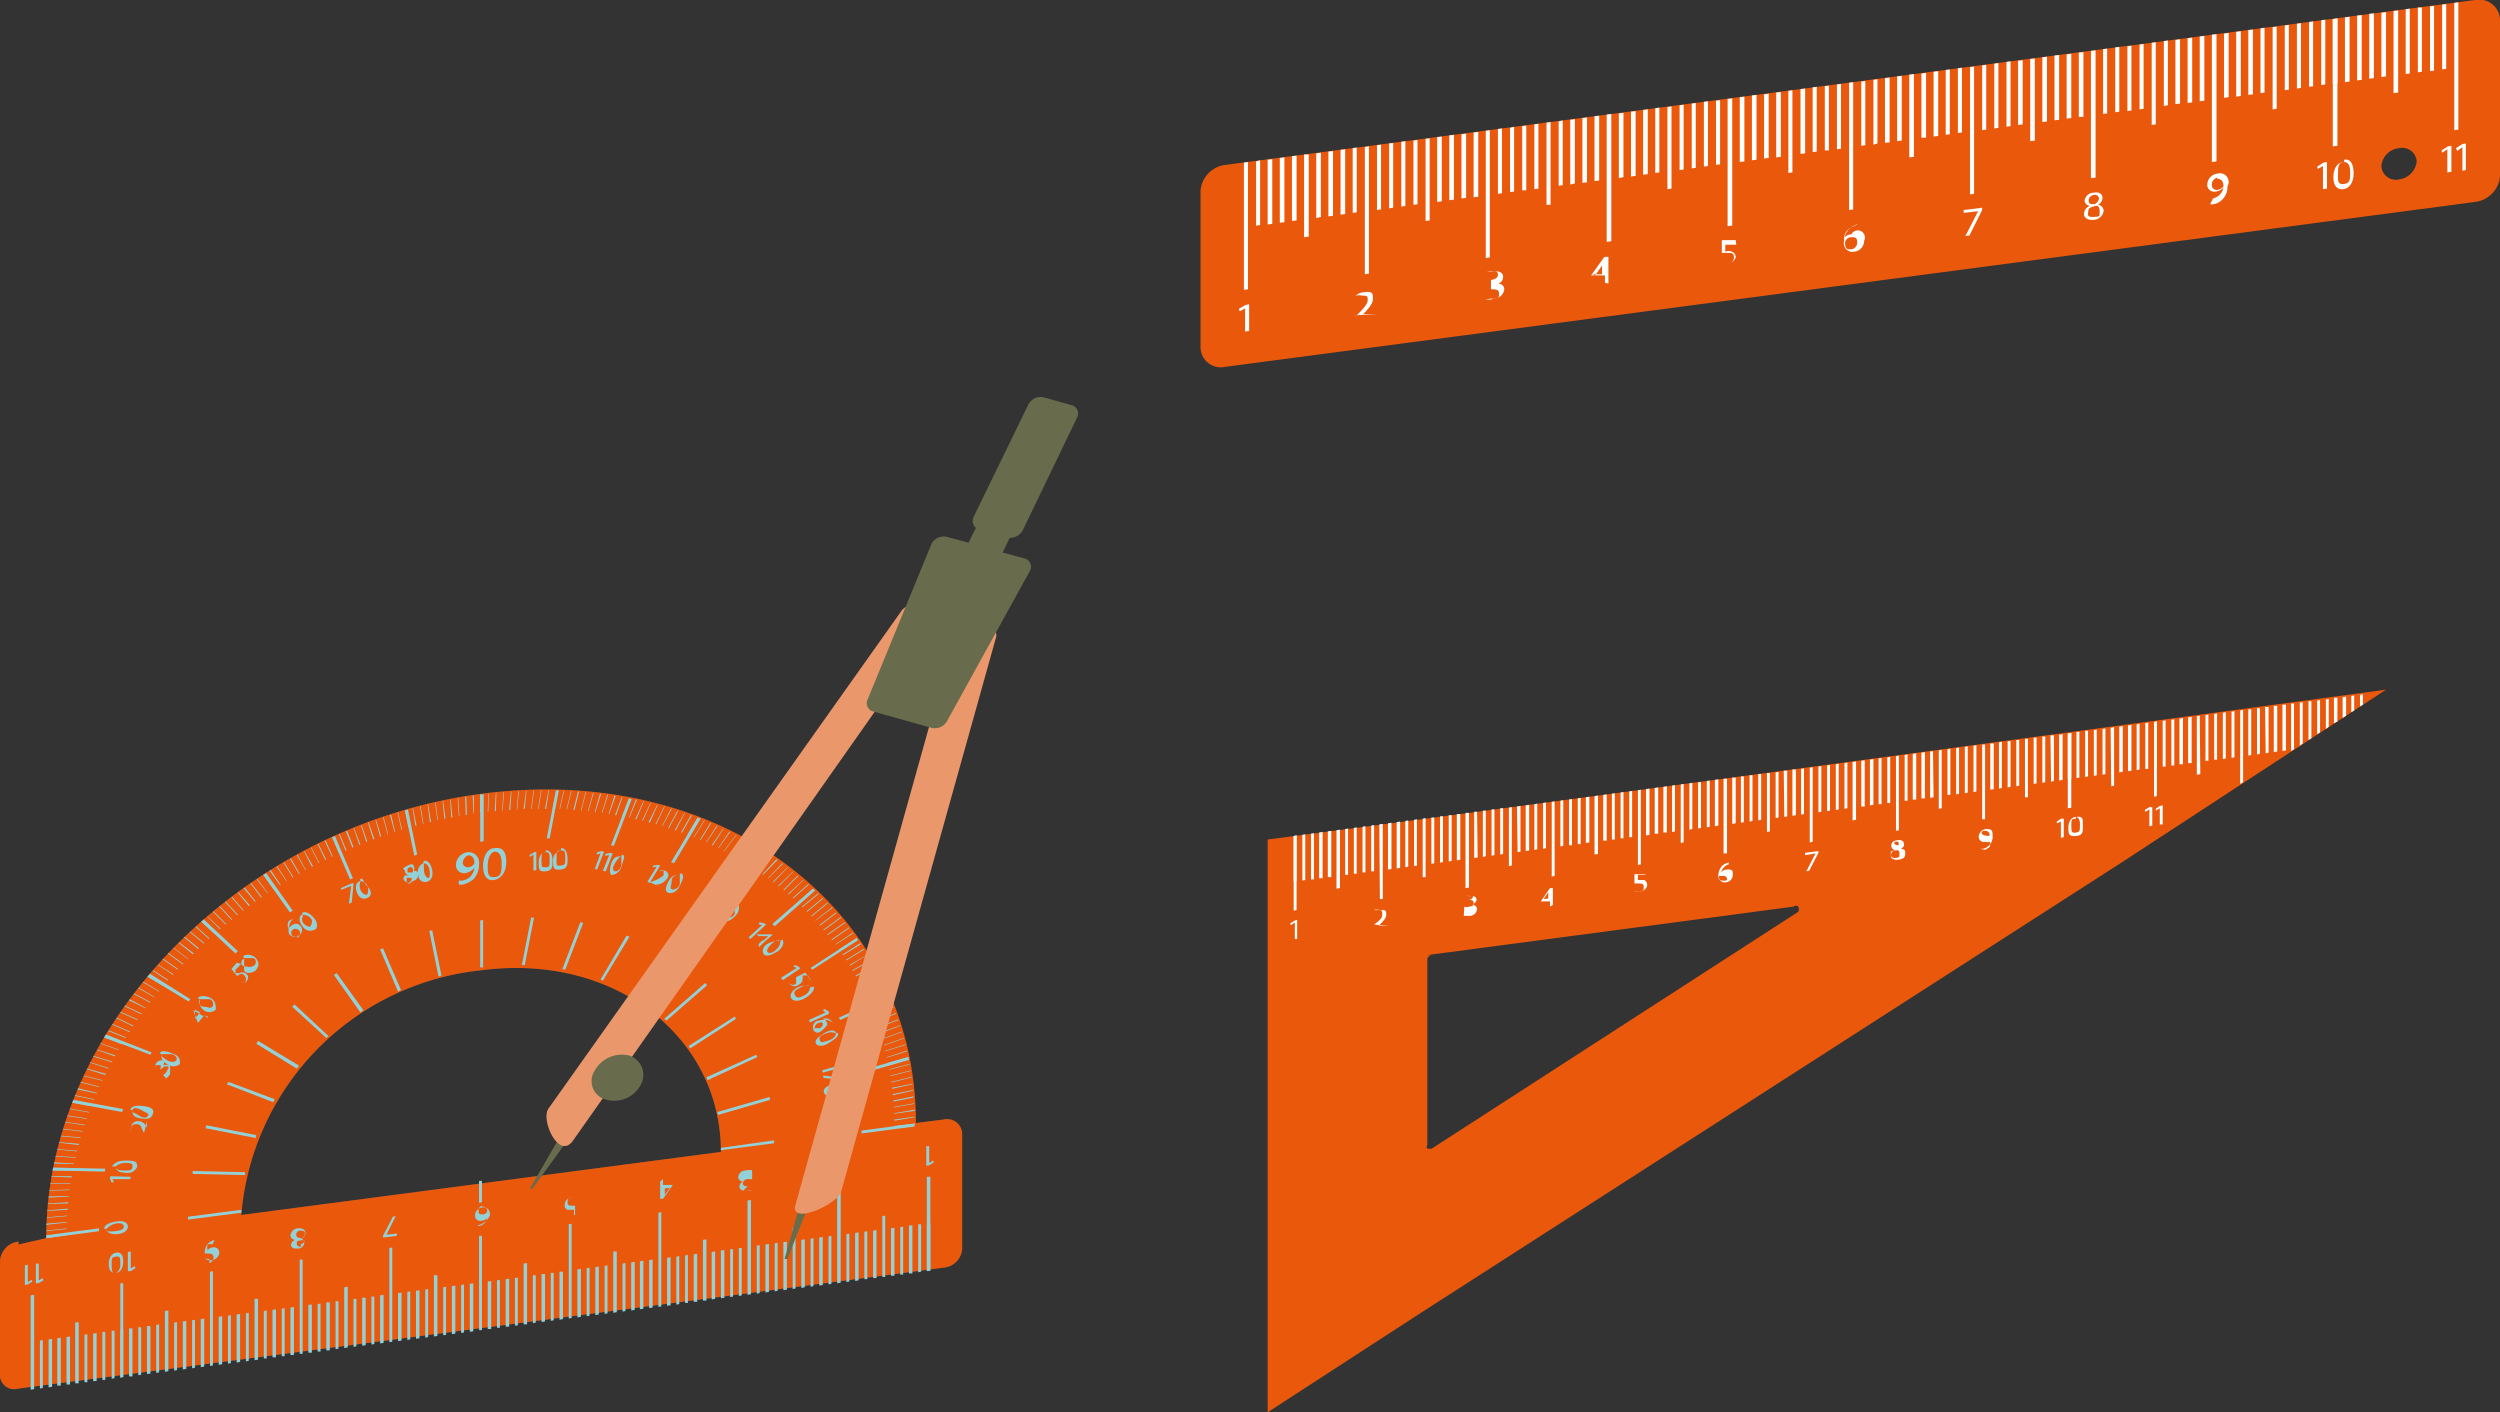 <svg xmlns="http://www.w3.org/2000/svg" viewBox="0 0 43.21 24.41"><rect x="0" y="0" width="43.21" height="24.41" fill="#333333" stroke="none"/><defs><style>.cls-1{fill:#4a4e54;}.cls-1,.cls-2,.cls-3,.cls-5,.cls-6,.cls-7{fill-rule:evenodd;}.cls-2{fill:#ea580c;}.cls-3,.cls-4{fill:#93d1d9;}.cls-5{fill:#fff;}.cls-6{fill:#686c4c;}.cls-7{fill:#ea976c;}</style></defs><title>lab_20</title><g id="Layer_2" data-name="Layer 2"><g id="чертежные_инструменьы" data-name="чертежные инструменьы"><g id="lab_20"><path class="cls-1" d="M4.17,21l8.29-1.09c0-2-1.85-3.44-4.14-3.14A4.64,4.64,0,0,0,4.17,21Zm-3.85.51L.8,21.4c0-3.69,3.36-7.13,7.52-7.68s7.51,2,7.51,5.69l.48-.06a.26.26,0,0,1,.32.24v2a.35.35,0,0,1-.32.32L.32,24A.25.25,0,0,1,0,23.8v-2A.36.36,0,0,1,.32,21.46Z"/><path class="cls-2" d="M4.17,21l8.29-1.09c0-2-1.85-3.44-4.14-3.14A4.64,4.64,0,0,0,4.17,21Zm-3.85.51L.8,21.4c0-3.69,3.36-7.13,7.52-7.68s7.51,2,7.51,5.69l.48-.06a.26.26,0,0,1,.32.24v2a.35.35,0,0,1-.32.32L.32,24A.25.25,0,0,1,0,23.8v-2A.36.36,0,0,1,.32,21.46Z"/><polygon class="cls-3" points="16.02 21.97 16.02 20.34 16.08 20.34 16.08 21.96 16.02 21.97"/><polygon class="cls-3" points="14.47 22.18 14.47 20.55 14.53 20.54 14.53 22.17 14.47 22.18"/><polygon class="cls-3" points="12.92 22.38 12.92 20.75 12.98 20.74 12.98 22.37 12.92 22.38"/><polygon class="cls-3" points="11.38 22.59 11.38 20.96 11.43 20.95 11.43 22.58 11.38 22.59"/><polygon class="cls-3" points="9.83 22.79 9.83 21.16 9.88 21.15 9.88 22.78 9.83 22.79"/><polygon class="cls-3" points="8.28 22.99 8.28 21.36 8.33 21.36 8.33 22.99 8.28 22.99"/><polygon class="cls-3" points="6.73 23.2 6.73 21.57 6.78 21.56 6.78 23.19 6.73 23.2"/><polygon class="cls-3" points="5.18 23.4 5.18 21.77 5.23 21.77 5.23 23.4 5.18 23.4"/><polygon class="cls-3" points="3.63 23.61 3.63 21.98 3.68 21.97 3.68 23.6 3.63 23.61"/><polygon class="cls-3" points="2.08 23.81 2.08 22.18 2.13 22.18 2.13 23.8 2.08 23.81"/><polygon class="cls-3" points="0.53 24.02 0.53 22.39 0.59 22.38 0.59 24.01 0.53 24.02"/><polygon class="cls-3" points="16.02 21.97 16.02 21.14 16.08 21.14 16.08 21.96 16.02 21.97"/><polygon class="cls-3" points="15.87 21.99 15.87 21.16 15.92 21.16 15.92 21.98 15.87 21.99"/><polygon class="cls-3" points="15.71 22.01 15.71 21.18 15.77 21.18 15.77 22.01 15.71 22.01"/><polygon class="cls-3" points="15.56 22.03 15.56 21.21 15.61 21.2 15.61 22.03 15.56 22.03"/><polygon class="cls-3" points="15.4 22.05 15.4 21.23 15.46 21.22 15.46 22.05 15.4 22.05"/><polygon class="cls-3" points="15.25 22.07 15.25 21.02 15.3 21.01 15.3 22.07 15.25 22.07"/><polygon class="cls-3" points="15.09 22.09 15.09 21.27 15.15 21.26 15.15 22.09 15.09 22.09"/><polygon class="cls-3" points="14.94 22.11 14.94 21.29 14.99 21.28 14.99 22.11 14.94 22.11"/><polygon class="cls-3" points="14.78 22.14 14.78 21.31 14.84 21.3 14.84 22.13 14.78 22.14"/><polygon class="cls-3" points="14.63 22.16 14.63 21.33 14.68 21.32 14.68 22.15 14.63 22.16"/><polygon class="cls-3" points="2.08 23.81 2.08 22.98 2.13 22.98 2.13 23.8 2.08 23.81"/><polygon class="cls-3" points="1.93 23.83 1.93 23 1.98 23 1.98 23.82 1.93 23.83"/><polygon class="cls-3" points="1.77 23.85 1.77 23.02 1.82 23.02 1.82 23.85 1.77 23.85"/><polygon class="cls-3" points="1.61 23.87 1.61 23.05 1.67 23.04 1.67 23.87 1.61 23.87"/><polygon class="cls-3" points="1.46 23.89 1.46 23.07 1.51 23.06 1.51 23.89 1.46 23.89"/><polygon class="cls-3" points="1.3 23.91 1.3 22.86 1.36 22.85 1.36 23.91 1.3 23.91"/><polygon class="cls-3" points="1.15 23.93 1.15 23.11 1.21 23.1 1.21 23.93 1.15 23.93"/><polygon class="cls-3" points="0.99 23.95 0.99 23.13 1.05 23.12 1.05 23.95 0.99 23.95"/><polygon class="cls-3" points="0.84 23.98 0.84 23.15 0.9 23.14 0.9 23.97 0.84 23.98"/><polygon class="cls-3" points="0.69 24 0.69 23.17 0.74 23.16 0.74 23.99 0.69 24"/><polygon class="cls-3" points="3.47 23.63 3.47 22.8 3.53 22.79 3.53 23.62 3.47 23.63"/><polygon class="cls-3" points="3.32 23.65 3.32 22.82 3.37 22.81 3.37 23.64 3.32 23.65"/><polygon class="cls-3" points="3.16 23.67 3.16 22.84 3.22 22.83 3.22 23.66 3.16 23.67"/><polygon class="cls-3" points="3.01 23.69 3.01 22.86 3.06 22.85 3.06 23.68 3.01 23.69"/><polygon class="cls-3" points="2.85 23.71 2.85 22.66 2.91 22.65 2.91 23.7 2.85 23.71"/><polygon class="cls-3" points="2.7 23.73 2.7 22.9 2.75 22.89 2.75 23.72 2.7 23.73"/><polygon class="cls-3" points="2.54 23.75 2.54 22.92 2.6 22.92 2.6 23.74 2.54 23.75"/><polygon class="cls-3" points="2.39 23.77 2.39 22.94 2.44 22.94 2.44 23.76 2.39 23.77"/><polygon class="cls-3" points="2.23 23.79 2.23 22.96 2.29 22.96 2.29 23.79 2.23 23.79"/><polygon class="cls-3" points="5.02 23.42 5.02 22.6 5.08 22.59 5.08 23.42 5.02 23.42"/><polygon class="cls-3" points="4.87 23.44 4.87 22.62 4.92 22.61 4.92 23.44 4.87 23.44"/><polygon class="cls-3" points="4.71 23.46 4.71 22.64 4.77 22.63 4.77 23.46 4.71 23.46"/><polygon class="cls-3" points="4.56 23.48 4.56 22.66 4.61 22.65 4.61 23.48 4.56 23.48"/><polygon class="cls-3" points="4.4 23.51 4.4 22.45 4.46 22.45 4.46 23.5 4.4 23.51"/><polygon class="cls-3" points="4.25 23.53 4.25 22.7 4.3 22.69 4.3 23.52 4.25 23.53"/><polygon class="cls-3" points="4.09 23.55 4.09 22.72 4.15 22.71 4.15 23.54 4.09 23.55"/><polygon class="cls-3" points="3.94 23.57 3.94 22.74 3.99 22.73 3.99 23.56 3.94 23.57"/><polygon class="cls-3" points="3.78 23.59 3.78 22.76 3.84 22.75 3.84 23.58 3.78 23.59"/><polygon class="cls-3" points="6.57 23.22 6.57 22.39 6.63 22.38 6.63 23.21 6.57 23.22"/><polygon class="cls-3" points="6.42 23.24 6.42 22.41 6.47 22.41 6.47 23.23 6.42 23.24"/><polygon class="cls-3" points="6.26 23.26 6.26 22.43 6.32 22.43 6.32 23.25 6.26 23.26"/><polygon class="cls-3" points="6.11 23.28 6.11 22.45 6.16 22.45 6.16 23.27 6.11 23.28"/><polygon class="cls-3" points="5.95 23.3 5.95 22.25 6.01 22.24 6.01 23.29 5.95 23.3"/><polygon class="cls-3" points="5.8 23.32 5.8 22.49 5.85 22.49 5.85 23.31 5.8 23.32"/><polygon class="cls-3" points="5.64 23.34 5.64 22.51 5.7 22.51 5.7 23.34 5.64 23.34"/><polygon class="cls-3" points="5.49 23.36 5.49 22.54 5.54 22.53 5.54 23.36 5.49 23.36"/><polygon class="cls-3" points="5.33 23.38 5.33 22.55 5.39 22.55 5.39 23.38 5.33 23.38"/><polygon class="cls-3" points="8.12 23.02 8.12 22.19 8.18 22.18 8.18 23.01 8.12 23.02"/><polygon class="cls-3" points="7.97 23.04 7.97 22.21 8.02 22.2 8.02 23.03 7.97 23.04"/><polygon class="cls-3" points="7.81 23.06 7.81 22.23 7.87 22.22 7.87 23.05 7.81 23.06"/><polygon class="cls-3" points="7.66 23.08 7.66 22.25 7.71 22.24 7.71 23.07 7.66 23.08"/><polygon class="cls-3" points="7.5 23.1 7.5 22.04 7.56 22.04 7.56 23.09 7.5 23.1"/><polygon class="cls-3" points="7.35 23.12 7.35 22.29 7.4 22.28 7.4 23.11 7.35 23.12"/><polygon class="cls-3" points="7.19 23.14 7.19 22.31 7.25 22.3 7.25 23.13 7.19 23.14"/><polygon class="cls-3" points="7.04 23.16 7.04 22.33 7.09 22.32 7.09 23.15 7.04 23.16"/><polygon class="cls-3" points="6.88 23.18 6.88 22.35 6.94 22.34 6.94 23.17 6.88 23.18"/><polygon class="cls-3" points="9.67 22.81 9.67 21.98 9.73 21.98 9.73 22.8 9.67 22.81"/><polygon class="cls-3" points="9.52 22.83 9.52 22 9.57 22 9.57 22.82 9.52 22.83"/><polygon class="cls-3" points="9.36 22.85 9.36 22.02 9.42 22.02 9.42 22.84 9.36 22.85"/><polygon class="cls-3" points="9.21 22.87 9.21 22.04 9.26 22.04 9.26 22.86 9.21 22.87"/><polygon class="cls-3" points="9.05 22.89 9.05 21.84 9.11 21.83 9.11 22.89 9.05 22.89"/><polygon class="cls-3" points="8.9 22.91 8.9 22.09 8.95 22.08 8.95 22.91 8.9 22.91"/><polygon class="cls-3" points="8.74 22.93 8.74 22.11 8.8 22.1 8.8 22.93 8.74 22.93"/><polygon class="cls-3" points="8.59 22.95 8.59 22.13 8.64 22.12 8.64 22.95 8.59 22.95"/><polygon class="cls-3" points="8.43 22.97 8.43 22.15 8.49 22.14 8.49 22.97 8.43 22.97"/><polygon class="cls-3" points="11.22 22.61 11.22 21.78 11.28 21.77 11.28 22.6 11.22 22.61"/><polygon class="cls-3" points="11.06 22.63 11.06 21.8 11.12 21.79 11.12 22.62 11.06 22.63"/><polygon class="cls-3" points="10.91 22.65 10.91 21.82 10.97 21.81 10.97 22.64 10.91 22.65"/><polygon class="cls-3" points="10.76 22.67 10.76 21.84 10.81 21.83 10.81 22.66 10.76 22.67"/><polygon class="cls-3" points="10.6 22.69 10.6 21.63 10.66 21.63 10.66 22.68 10.6 22.69"/><polygon class="cls-3" points="10.45 22.71 10.45 21.88 10.5 21.87 10.5 22.7 10.45 22.71"/><polygon class="cls-3" points="10.29 22.73 10.29 21.9 10.35 21.89 10.35 22.72 10.29 22.73"/><polygon class="cls-3" points="10.14 22.75 10.14 21.92 10.19 21.91 10.19 22.74 10.14 22.75"/><polygon class="cls-3" points="9.98 22.77 9.98 21.94 10.04 21.93 10.04 22.76 9.98 22.77"/><polygon class="cls-3" points="12.77 22.4 12.77 21.57 12.82 21.57 12.82 22.39 12.77 22.4"/><polygon class="cls-3" points="12.62 22.42 12.62 21.59 12.67 21.59 12.67 22.41 12.62 22.42"/><polygon class="cls-3" points="12.46 22.44 12.46 21.61 12.52 21.61 12.52 22.43 12.46 22.44"/><polygon class="cls-3" points="12.3 22.46 12.3 21.64 12.36 21.63 12.36 22.45 12.3 22.46"/><polygon class="cls-3" points="12.15 22.48 12.15 21.43 12.21 21.42 12.21 22.48 12.15 22.48"/><polygon class="cls-3" points="11.99 22.5 11.99 21.68 12.05 21.67 12.05 22.5 11.99 22.5"/><polygon class="cls-3" points="11.84 22.52 11.84 21.7 11.89 21.69 11.89 22.52 11.84 22.52"/><polygon class="cls-3" points="11.69 22.55 11.69 21.72 11.74 21.71 11.74 22.54 11.69 22.55"/><polygon class="cls-3" points="11.53 22.57 11.53 21.74 11.59 21.73 11.59 22.56 11.53 22.57"/><polygon class="cls-3" points="14.32 22.2 14.32 21.37 14.37 21.36 14.37 22.19 14.32 22.2"/><polygon class="cls-3" points="14.16 22.22 14.16 21.39 14.22 21.38 14.22 22.21 14.16 22.22"/><polygon class="cls-3" points="14.01 22.24 14.01 21.41 14.06 21.4 14.06 22.23 14.01 22.24"/><polygon class="cls-3" points="13.85 22.26 13.85 21.43 13.91 21.42 13.91 22.25 13.85 22.26"/><polygon class="cls-3" points="13.7 22.28 13.7 21.23 13.75 21.22 13.75 22.27 13.7 22.28"/><polygon class="cls-3" points="13.54 22.3 13.54 21.47 13.6 21.46 13.6 22.29 13.54 22.3"/><polygon class="cls-3" points="13.39 22.32 13.39 21.49 13.44 21.48 13.44 22.31 13.39 22.32"/><polygon class="cls-3" points="13.23 22.34 13.23 21.51 13.29 21.5 13.29 22.33 13.23 22.34"/><polygon class="cls-3" points="13.08 22.36 13.08 21.53 13.13 21.52 13.13 22.35 13.08 22.36"/><polygon class="cls-3" points="16.06 19.81 16.01 19.81 16.01 20.15 16.06 20.14 16.14 20.09 16.13 20.06 16.06 20.1 16.06 20.1 16.06 19.81"/><path class="cls-3" d="M14.38,20v0l.17,0h0l0,0c-.08.08-.13.14-.13.2a.1.1,0,0,0,.12.09.23.23,0,0,0,.1-.05v0l-.08,0c-.06,0-.08,0-.08-.06s.05-.1.14-.2l0,0v0Z"/><path class="cls-3" d="M13,20.23a.15.15,0,0,0-.1,0c-.09,0-.14.06-.14.12a.08.08,0,0,0,.09.07h0a.1.1,0,0,0-.07.09s0,.08.11.07l.1,0,0,0a.11.11,0,0,1-.07,0c-.05,0-.07,0-.07,0s.05-.07.09-.07h0v0h0s-.1,0-.1-.05a.08.08,0,0,1,.08-.08H13Z"/><path class="cls-3" d="M11.58,20.53h0l-.09.12,0,.06h0v-.17Zm-.17-.11v.09h-.05v0h.05v.21h.05l.17-.24v0l-.17,0v-.1Z"/><path class="cls-3" d="M9.76,21l.18,0,0-.16H9.92c-.08,0-.11,0-.11-.06s0-.08.09-.09H10v0H9.9c-.09,0-.14.07-.14.14a.08.08,0,0,0,.05.08h.11v.09l-.15,0Z"/><path class="cls-3" d="M8.33,20.86a.07.07,0,0,1,.09.08v0a.08.08,0,0,1-.07.05c-.05,0-.08,0-.08-.06a.08.08,0,0,1,.07-.09Zm-.08.32h0a.31.31,0,0,0,.13-.06A.28.28,0,0,0,8.47,21c0-.09-.05-.14-.13-.13a.14.14,0,0,0-.13.14.09.09,0,0,0,.11.09.14.14,0,0,0,.1-.05h0a.18.18,0,0,1-.13.14h0Z"/><polygon class="cls-3" points="6.86 21.36 6.86 21.32 6.68 21.34 6.68 21.34 6.84 21.02 6.79 21.03 6.62 21.36 6.62 21.39 6.86 21.36"/><path class="cls-3" d="M5.2,21.55s-.07,0-.07-.05,0-.05.06-.06.07,0,.07,0a.06.06,0,0,1-.06.06Zm0-.28s.08,0,.07.05a.09.09,0,0,1-.06.08q-.09,0-.09-.06a.07.07,0,0,1,.08-.07Zm0,.14a.11.11,0,0,0,.08-.1s0-.09-.13-.08a.14.14,0,0,0-.13.12s0,.07.08.08h0a.1.1,0,0,0-.07.09s0,.07.11.06a.11.11,0,0,0,.12-.1.07.07,0,0,0-.06-.07Z"/><path class="cls-3" d="M3.62,21.76c-.06,0-.08,0-.08-.09v0a.16.16,0,0,1,.08,0,.06.06,0,0,1,.07.07.1.1,0,0,1-.07.09Zm.09-.33h0a.24.24,0,0,0-.11.06.22.22,0,0,0-.06.17c0,.08,0,.13.12.12a.14.14,0,0,0,.13-.13.09.09,0,0,0-.11-.09.11.11,0,0,0-.09.05h0a.16.16,0,0,1,0-.1.12.12,0,0,1,.08,0h0Z"/><polygon class="cls-3" points="2.26 21.63 2.21 21.64 2.21 21.97 2.26 21.97 2.34 21.92 2.33 21.88 2.27 21.92 2.26 21.92 2.26 21.63"/><polygon class="cls-3" points="0.67 21.84 0.62 21.84 0.62 22.18 0.66 22.18 0.75 22.13 0.74 22.09 0.67 22.13 0.67 22.13 0.67 21.84"/><polygon class="cls-3" points="0.48 21.86 0.43 21.87 0.43 22.21 0.48 22.2 0.56 22.15 0.55 22.12 0.48 22.16 0.48 22.16 0.48 21.86"/><path class="cls-3" d="M2,22c-.05,0-.07,0-.07-.13s0-.14.07-.15.08,0,.08.13S2,22,2,22Zm0,0c.08,0,.13-.08.13-.2s-.05-.16-.12-.15-.13.08-.13.19S1.91,22,2,22Z"/><polygon class="cls-3" points="8.28 20.79 8.28 20.41 8.33 20.41 8.33 20.78 8.28 20.79"/><polygon class="cls-3" points="1.71 21.28 0.8 21.4 0.8 21.35 1.71 21.23 1.71 21.28"/><polygon class="cls-3" points="4.17 20.96 3.25 21.08 3.25 21.03 4.17 20.91 4.17 20.96"/><polygon class="cls-3" points="4.23 20.31 3.33 20.29 3.33 20.24 4.24 20.26 4.23 20.31"/><polygon class="cls-3" points="4.42 19.67 3.55 19.5 3.57 19.45 4.43 19.62 4.42 19.67"/><polygon class="cls-3" points="4.72 19.05 3.92 18.74 3.95 18.7 4.75 19 4.72 19.05"/><polygon class="cls-3" points="5.13 18.47 4.43 18.04 4.46 17.99 5.17 18.42 5.13 18.47"/><polygon class="cls-3" points="5.64 17.94 5.05 17.4 5.09 17.36 5.68 17.91 5.64 17.94"/><polygon class="cls-3" points="6.23 17.5 5.77 16.85 5.82 16.82 6.28 17.46 6.23 17.5"/><polygon class="cls-3" points="6.88 17.14 6.57 16.41 6.62 16.39 6.93 17.11 6.88 17.14"/><polygon class="cls-3" points="7.58 16.88 7.42 16.09 7.47 16.08 7.63 16.86 7.58 16.88"/><polygon class="cls-3" points="8.3 16.72 8.3 15.91 8.35 15.9 8.35 16.72 8.3 16.72"/><polygon class="cls-3" points="9.02 16.68 9.18 15.86 9.23 15.86 9.07 16.68 9.02 16.68"/><polygon class="cls-3" points="9.72 16.75 10.03 15.94 10.08 15.95 9.77 16.76 9.72 16.75"/><polygon class="cls-3" points="10.38 16.93 10.83 16.17 10.88 16.19 10.42 16.95 10.38 16.93"/><polygon class="cls-3" points="10.97 17.23 11.56 16.52 11.6 16.55 11.01 17.25 10.97 17.23"/><polygon class="cls-3" points="11.48 17.61 12.19 16.99 12.22 17.03 11.52 17.64 11.48 17.61"/><polygon class="cls-3" points="11.9 18.08 12.7 17.57 12.72 17.61 11.93 18.12 11.9 18.08"/><polygon class="cls-3" points="12.21 18.62 13.07 18.23 13.09 18.27 12.23 18.67 12.21 18.62"/><polygon class="cls-3" points="12.4 19.22 13.3 18.96 13.31 19.01 12.41 19.27 12.4 19.22"/><polygon class="cls-3" points="12.46 19.84 13.38 19.71 13.38 19.76 12.46 19.88 12.46 19.84"/><polygon class="cls-3" points="1.15 21.35 0.8 21.4 0.8 21.39 1.15 21.34 1.15 21.35"/><polygon class="cls-3" points="1.15 21.24 0.8 21.28 0.8 21.27 1.15 21.23 1.15 21.24"/><polygon class="cls-3" points="1.16 21.13 0.8 21.17 0.8 21.15 1.16 21.12 1.16 21.13"/><polygon class="cls-3" points="1.16 21.02 0.81 21.05 0.81 21.04 1.16 21.01 1.16 21.02"/><polygon class="cls-3" points="1.17 20.91 0.81 20.93 0.82 20.92 1.17 20.89 1.17 20.91"/><polygon class="cls-3" points="1.18 20.8 0.82 20.81 0.83 20.8 1.18 20.78 1.18 20.8"/><polygon class="cls-3" points="1.19 20.68 0.84 20.7 0.84 20.68 1.19 20.67 1.19 20.68"/><polygon class="cls-3" points="1.2 20.57 0.85 20.58 0.85 20.57 1.21 20.56 1.2 20.57"/><polygon class="cls-3" points="1.22 20.46 0.87 20.46 0.87 20.45 1.22 20.45 1.22 20.46"/><polygon class="cls-3" points="1.24 20.35 0.89 20.34 0.89 20.33 1.24 20.33 1.24 20.35"/><polygon class="cls-3" points="1.26 20.23 0.91 20.23 0.91 20.21 1.26 20.22 1.26 20.23"/><polygon class="cls-3" points="1.28 20.12 0.93 20.11 0.94 20.09 1.28 20.11 1.28 20.12"/><polygon class="cls-3" points="1.31 20.01 0.96 19.99 0.96 19.98 1.31 20 1.31 20.01"/><polygon class="cls-3" points="1.33 19.9 0.99 19.87 0.99 19.86 1.34 19.89 1.33 19.9"/><polygon class="cls-3" points="1.36 19.79 1.02 19.75 1.02 19.74 1.37 19.77 1.36 19.79"/><polygon class="cls-3" points="1.39 19.67 1.05 19.64 1.06 19.63 1.4 19.66 1.39 19.67"/><polygon class="cls-3" points="1.43 19.56 1.09 19.52 1.09 19.51 1.43 19.55 1.43 19.56"/><polygon class="cls-3" points="1.46 19.45 1.13 19.4 1.13 19.39 1.47 19.44 1.46 19.45"/><polygon class="cls-3" points="1.5 19.34 1.16 19.29 1.17 19.28 1.5 19.33 1.5 19.34"/><polygon class="cls-3" points="1.54 19.23 1.21 19.17 1.21 19.16 1.54 19.22 1.54 19.23"/><polygon class="cls-3" points="1.58 19.12 1.25 19.06 1.25 19.04 1.59 19.11 1.58 19.12"/><polygon class="cls-3" points="1.63 19.01 1.29 18.94 1.3 18.93 1.63 19 1.63 19.01"/><polygon class="cls-3" points="1.67 18.9 1.34 18.83 1.35 18.81 1.68 18.89 1.67 18.9"/><polygon class="cls-3" points="1.72 18.79 1.39 18.71 1.4 18.7 1.72 18.78 1.72 18.79"/><polygon class="cls-3" points="1.77 18.68 1.45 18.6 1.45 18.59 1.77 18.67 1.77 18.68"/><polygon class="cls-3" points="1.82 18.58 1.5 18.48 1.51 18.47 1.83 18.56 1.82 18.58"/><polygon class="cls-3" points="1.87 18.47 1.56 18.37 1.56 18.36 1.88 18.46 1.87 18.47"/><polygon class="cls-3" points="1.93 18.36 1.61 18.26 1.62 18.25 1.94 18.35 1.93 18.36"/><polygon class="cls-3" points="1.99 18.26 1.68 18.15 1.68 18.14 1.99 18.24 1.99 18.26"/><polygon class="cls-3" points="2.05 18.15 1.74 18.04 1.74 18.03 2.05 18.14 2.05 18.15"/><polygon class="cls-3" points="2.11 18.05 1.8 17.93 1.81 17.92 2.12 18.03 2.11 18.05"/><polygon class="cls-3" points="2.17 17.94 1.87 17.82 1.88 17.81 2.18 17.93 2.17 17.94"/><polygon class="cls-3" points="2.24 17.84 1.94 17.71 1.95 17.7 2.25 17.83 2.24 17.84"/><polygon class="cls-3" points="2.3 17.74 2.01 17.6 2.02 17.59 2.31 17.73 2.3 17.74"/><polygon class="cls-3" points="2.37 17.63 2.08 17.5 2.09 17.49 2.38 17.62 2.37 17.63"/><polygon class="cls-3" points="2.44 17.53 2.15 17.39 2.16 17.38 2.45 17.52 2.44 17.53"/><polygon class="cls-3" points="2.52 17.43 2.23 17.29 2.24 17.27 2.52 17.42 2.52 17.43"/><polygon class="cls-3" points="2.59 17.33 2.31 17.18 2.32 17.17 2.6 17.32 2.59 17.33"/><polygon class="cls-3" points="2.67 17.24 2.39 17.08 2.4 17.07 2.67 17.23 2.67 17.24"/><polygon class="cls-3" points="2.75 17.14 2.47 16.98 2.48 16.97 2.75 17.13 2.75 17.14"/><polygon class="cls-3" points="2.82 17.04 2.55 16.88 2.56 16.87 2.83 17.03 2.82 17.04"/><polygon class="cls-3" points="2.9 16.95 2.64 16.78 2.65 16.77 2.91 16.94 2.9 16.95"/><polygon class="cls-3" points="2.99 16.85 2.73 16.68 2.73 16.67 3 16.84 2.99 16.85"/><polygon class="cls-3" points="3.07 16.76 2.81 16.58 2.82 16.57 3.08 16.75 3.07 16.76"/><polygon class="cls-3" points="3.16 16.67 2.9 16.48 2.91 16.47 3.17 16.66 3.16 16.67"/><polygon class="cls-3" points="3.25 16.58 3 16.39 3 16.38 3.25 16.57 3.25 16.58"/><polygon class="cls-3" points="3.33 16.49 3.09 16.3 3.1 16.29 3.35 16.48 3.33 16.49"/><polygon class="cls-3" points="3.42 16.4 3.18 16.2 3.19 16.19 3.44 16.39 3.42 16.4"/><polygon class="cls-3" points="3.52 16.31 3.28 16.11 3.29 16.1 3.53 16.3 3.52 16.31"/><polygon class="cls-3" points="3.61 16.23 3.38 16.02 3.39 16.01 3.62 16.22 3.61 16.23"/><polygon class="cls-3" points="3.71 16.14 3.48 15.93 3.49 15.92 3.72 16.13 3.71 16.14"/><polygon class="cls-3" points="3.8 16.06 3.58 15.84 3.59 15.84 3.81 16.05 3.8 16.06"/><polygon class="cls-3" points="3.9 15.98 3.68 15.76 3.69 15.75 3.91 15.97 3.9 15.98"/><polygon class="cls-3" points="4 15.9 3.79 15.67 3.8 15.66 4.01 15.89 4 15.9"/><polygon class="cls-3" points="4.1 15.82 3.89 15.59 3.9 15.58 4.11 15.81 4.1 15.82"/><polygon class="cls-3" points="4.2 15.74 4 15.51 4.01 15.5 4.21 15.73 4.2 15.74"/><polygon class="cls-3" points="4.3 15.66 4.11 15.43 4.12 15.42 4.32 15.65 4.3 15.66"/><polygon class="cls-3" points="4.41 15.59 4.21 15.35 4.23 15.34 4.42 15.58 4.41 15.59"/><polygon class="cls-3" points="4.51 15.51 4.33 15.27 4.34 15.26 4.53 15.51 4.51 15.51"/><polygon class="cls-3" points="4.62 15.44 4.44 15.2 4.45 15.19 4.63 15.44 4.62 15.44"/><polygon class="cls-3" points="4.73 15.37 4.55 15.12 4.56 15.12 4.74 15.36 4.73 15.37"/><polygon class="cls-3" points="4.84 15.3 4.66 15.05 4.68 15.04 4.85 15.29 4.84 15.3"/><polygon class="cls-3" points="4.95 15.23 4.78 14.98 4.79 14.97 4.96 15.23 4.95 15.23"/><polygon class="cls-3" points="5.06 15.17 4.9 14.91 4.91 14.9 5.07 15.16 5.06 15.17"/><polygon class="cls-3" points="5.17 15.11 5.01 14.84 5.03 14.84 5.18 15.1 5.17 15.11"/><polygon class="cls-3" points="5.28 15.04 5.13 14.78 5.14 14.77 5.29 15.04 5.28 15.04"/><polygon class="cls-3" points="5.39 14.98 5.25 14.71 5.26 14.71 5.41 14.97 5.39 14.98"/><rect class="cls-4" x="5.44" y="14.63" width="0.01" height="0.3" transform="translate(-6.11 4.08) rotate(-26.97)"/><polygon class="cls-3" points="5.62 14.86 5.49 14.59 5.5 14.58 5.64 14.86 5.62 14.86"/><polygon class="cls-3" points="5.74 14.81 5.61 14.53 5.63 14.53 5.75 14.8 5.74 14.81"/><polygon class="cls-3" points="5.86 14.75 5.74 14.47 5.75 14.47 5.87 14.75 5.86 14.75"/><polygon class="cls-3" points="5.97 14.7 5.86 14.42 5.87 14.41 5.99 14.7 5.97 14.7"/><polygon class="cls-3" points="6.09 14.65 5.98 14.37 6 14.36 6.11 14.64 6.09 14.65"/><polygon class="cls-3" points="6.21 14.6 6.11 14.31 6.12 14.31 6.23 14.6 6.21 14.6"/><polygon class="cls-3" points="6.33 14.55 6.24 14.27 6.25 14.26 6.35 14.55 6.33 14.55"/><polygon class="cls-3" points="6.45 14.51 6.36 14.22 6.37 14.21 6.47 14.5 6.45 14.51"/><polygon class="cls-3" points="6.57 14.46 6.49 14.17 6.5 14.17 6.59 14.46 6.57 14.46"/><polygon class="cls-3" points="6.7 14.42 6.62 14.13 6.63 14.12 6.71 14.42 6.7 14.42"/><polygon class="cls-3" points="6.82 14.38 6.74 14.09 6.76 14.08 6.83 14.38 6.82 14.38"/><polygon class="cls-3" points="6.94 14.35 6.87 14.04 6.88 14.04 6.95 14.34 6.94 14.35"/><polygon class="cls-3" points="7.06 14.31 7 14.01 7.01 14 7.08 14.3 7.06 14.31"/><polygon class="cls-3" points="7.18 14.27 7.13 13.97 7.14 13.97 7.2 14.27 7.18 14.27"/><polygon class="cls-3" points="7.31 14.24 7.26 13.94 7.27 13.93 7.32 14.24 7.31 14.24"/><polygon class="cls-3" points="7.43 14.21 7.39 13.9 7.4 13.9 7.45 14.21 7.43 14.21"/><polygon class="cls-3" points="7.56 14.18 7.52 13.87 7.53 13.87 7.57 14.18 7.56 14.18"/><polygon class="cls-3" points="7.68 14.15 7.65 13.85 7.66 13.84 7.7 14.15 7.68 14.15"/><polygon class="cls-3" points="7.8 14.13 7.78 13.82 7.79 13.82 7.82 14.13 7.8 14.13"/><polygon class="cls-3" points="7.93 14.11 7.91 13.79 7.92 13.79 7.94 14.1 7.93 14.11"/><polygon class="cls-3" points="8.05 14.09 8.04 13.77 8.06 13.77 8.07 14.08 8.05 14.09"/><polygon class="cls-3" points="8.18 14.06 8.17 13.75 8.19 13.75 8.19 14.06 8.18 14.06"/><polygon class="cls-3" points="8.3 14.05 8.3 13.73 8.32 13.73 8.32 14.05 8.3 14.05"/><polygon class="cls-3" points="8.43 14.03 8.44 13.72 8.45 13.71 8.44 14.03 8.43 14.03"/><polygon class="cls-3" points="8.55 14.02 8.57 13.7 8.58 13.7 8.57 14.02 8.55 14.02"/><polygon class="cls-3" points="8.68 14.01 8.7 13.69 8.71 13.69 8.69 14.01 8.68 14.01"/><polygon class="cls-3" points="8.8 14 8.83 13.68 8.84 13.68 8.82 14 8.8 14"/><polygon class="cls-3" points="8.93 13.99 8.96 13.67 8.97 13.67 8.94 13.99 8.93 13.99"/><polygon class="cls-3" points="9.05 13.98 9.09 13.67 9.1 13.66 9.07 13.98 9.05 13.98"/><polygon class="cls-3" points="9.18 13.98 9.22 13.66 9.23 13.66 9.19 13.98 9.18 13.98"/><polygon class="cls-3" points="9.3 13.98 9.35 13.66 9.36 13.66 9.31 13.98 9.3 13.98"/><polygon class="cls-3" points="9.42 13.98 9.48 13.66 9.49 13.66 9.44 13.98 9.42 13.98"/><polygon class="cls-3" points="9.55 13.98 9.61 13.66 9.62 13.66 9.56 13.98 9.55 13.98"/><polygon class="cls-3" points="9.67 13.98 9.74 13.67 9.75 13.67 9.68 13.98 9.67 13.98"/><polygon class="cls-3" points="9.79 13.99 9.87 13.67 9.88 13.67 9.8 13.99 9.79 13.99"/><polygon class="cls-3" points="9.91 14 9.99 13.68 10.01 13.68 9.93 14 9.91 14"/><polygon class="cls-3" points="10.04 14.01 10.12 13.69 10.13 13.69 10.05 14.01 10.04 14.01"/><polygon class="cls-3" points="10.16 14.02 10.25 13.7 10.26 13.71 10.17 14.02 10.16 14.02"/><polygon class="cls-3" points="10.28 14.03 10.37 13.72 10.39 13.72 10.29 14.04 10.28 14.03"/><polygon class="cls-3" points="10.4 14.05 10.5 13.73 10.51 13.74 10.41 14.05 10.4 14.05"/><polygon class="cls-3" points="10.52 14.07 10.62 13.75 10.64 13.76 10.53 14.07 10.52 14.07"/><polygon class="cls-3" points="10.63 14.09 10.75 13.77 10.76 13.78 10.65 14.09 10.63 14.09"/><polygon class="cls-3" points="10.75 14.11 10.87 13.8 10.88 13.8 10.76 14.11 10.75 14.11"/><polygon class="cls-3" points="10.87 14.13 10.99 13.82 11.01 13.82 10.88 14.13 10.87 14.13"/><polygon class="cls-3" points="10.98 14.16 11.12 13.85 11.13 13.85 11 14.16 10.98 14.16"/><polygon class="cls-3" points="11.1 14.18 11.24 13.88 11.25 13.88 11.11 14.19 11.1 14.18"/><polygon class="cls-3" points="11.21 14.21 11.36 13.91 11.37 13.91 11.23 14.22 11.21 14.21"/><polygon class="cls-3" points="11.33 14.24 11.48 13.94 11.49 13.94 11.34 14.25 11.33 14.24"/><polygon class="cls-3" points="11.44 14.28 11.6 13.97 11.61 13.98 11.45 14.28 11.44 14.28"/><polygon class="cls-3" points="11.55 14.31 11.71 14.01 11.72 14.02 11.56 14.32 11.55 14.31"/><polygon class="cls-3" points="11.66 14.35 11.83 14.05 11.84 14.05 11.68 14.35 11.66 14.35"/><polygon class="cls-3" points="11.77 14.39 11.94 14.09 11.96 14.09 11.79 14.39 11.77 14.39"/><polygon class="cls-3" points="11.88 14.43 12.06 14.13 12.07 14.14 11.89 14.43 11.88 14.43"/><polygon class="cls-3" points="11.99 14.47 12.17 14.18 12.18 14.18 12 14.47 11.99 14.47"/><polygon class="cls-3" points="12.1 14.51 12.28 14.22 12.29 14.23 12.11 14.52 12.1 14.51"/><polygon class="cls-3" points="12.2 14.56 12.39 14.27 12.4 14.28 12.21 14.56 12.2 14.56"/><polygon class="cls-3" points="12.3 14.61 12.5 14.32 12.51 14.32 12.32 14.61 12.3 14.61"/><polygon class="cls-3" points="12.41 14.66 12.61 14.37 12.62 14.38 12.42 14.66 12.41 14.66"/><polygon class="cls-3" points="12.51 14.71 12.72 14.43 12.73 14.43 12.52 14.71 12.51 14.71"/><polygon class="cls-3" points="12.61 14.76 12.82 14.48 12.83 14.49 12.62 14.77 12.61 14.76"/><polygon class="cls-3" points="12.71 14.81 12.93 14.54 12.94 14.54 12.72 14.82 12.71 14.81"/><polygon class="cls-3" points="12.81 14.87 13.03 14.6 13.04 14.6 12.82 14.88 12.81 14.87"/><polygon class="cls-3" points="12.9 14.93 13.13 14.66 13.14 14.66 12.91 14.94 12.9 14.93"/><polygon class="cls-3" points="13 14.99 13.23 14.72 13.24 14.73 13.01 14.99 13 14.99"/><polygon class="cls-3" points="13.09 15.05 13.33 14.79 13.34 14.79 13.1 15.06 13.09 15.05"/><polygon class="cls-3" points="13.18 15.11 13.42 14.85 13.44 14.86 13.19 15.12 13.18 15.11"/><polygon class="cls-3" points="13.27 15.18 13.52 14.92 13.53 14.93 13.28 15.18 13.27 15.18"/><polygon class="cls-3" points="13.36 15.24 13.61 14.99 13.62 14.99 13.37 15.25 13.36 15.24"/><polygon class="cls-3" points="13.45 15.31 13.71 15.06 13.71 15.07 13.46 15.32 13.45 15.31"/><polygon class="cls-3" points="13.54 15.38 13.79 15.13 13.8 15.14 13.55 15.39 13.54 15.38"/><polygon class="cls-3" points="13.62 15.45 13.88 15.21 13.89 15.21 13.63 15.46 13.62 15.45"/><polygon class="cls-3" points="13.7 15.52 13.97 15.28 13.98 15.29 13.71 15.53 13.7 15.52"/><polygon class="cls-3" points="13.79 15.6 14.05 15.36 14.06 15.37 13.79 15.61 13.79 15.6"/><polygon class="cls-3" points="13.86 15.67 14.14 15.44 14.15 15.45 13.87 15.68 13.86 15.67"/><polygon class="cls-3" points="13.94 15.75 14.22 15.52 14.23 15.53 13.95 15.76 13.94 15.75"/><polygon class="cls-3" points="14.02 15.83 14.3 15.6 14.31 15.61 14.03 15.84 14.02 15.83"/><polygon class="cls-3" points="14.09 15.91 14.38 15.68 14.39 15.69 14.1 15.91 14.09 15.91"/><polygon class="cls-3" points="14.16 15.99 14.45 15.77 14.46 15.78 14.17 16 14.16 15.99"/><polygon class="cls-3" points="14.23 16.07 14.53 15.85 14.54 15.86 14.24 16.08 14.23 16.07"/><polygon class="cls-3" points="14.3 16.15 14.6 15.94 14.61 15.95 14.31 16.16 14.3 16.15"/><polygon class="cls-3" points="14.37 16.24 14.67 16.03 14.68 16.04 14.38 16.25 14.37 16.24"/><polygon class="cls-3" points="14.44 16.32 14.74 16.12 14.75 16.13 14.44 16.33 14.44 16.32"/><polygon class="cls-3" points="14.5 16.41 14.81 16.21 14.81 16.22 14.51 16.42 14.5 16.41"/><polygon class="cls-3" points="14.56 16.5 14.87 16.3 14.88 16.32 14.57 16.51 14.56 16.5"/><polygon class="cls-3" points="14.62 16.59 14.93 16.4 14.94 16.41 14.63 16.6 14.62 16.59"/><polygon class="cls-3" points="14.68 16.68 14.99 16.5 15 16.5 14.69 16.69 14.68 16.68"/><polygon class="cls-3" points="14.73 16.77 15.05 16.59 15.06 16.6 14.74 16.78 14.73 16.77"/><polygon class="cls-3" points="14.79 16.86 15.11 16.69 15.12 16.7 14.79 16.88 14.79 16.86"/><polygon class="cls-3" points="14.84 16.96 15.16 16.79 15.17 16.8 14.85 16.97 14.84 16.96"/><polygon class="cls-3" points="14.89 17.05 15.21 16.89 15.22 16.9 14.89 17.06 14.89 17.05"/><polygon class="cls-3" points="14.94 17.15 15.27 16.99 15.27 17 14.94 17.16 14.94 17.15"/><polygon class="cls-3" points="14.98 17.25 15.31 17.09 15.32 17.1 14.99 17.26 14.98 17.25"/><polygon class="cls-3" points="15.03 17.35 15.36 17.19 15.36 17.2 15.03 17.36 15.03 17.35"/><polygon class="cls-3" points="15.07 17.45 15.4 17.3 15.41 17.31 15.07 17.46 15.07 17.45"/><polygon class="cls-3" points="15.11 17.55 15.44 17.4 15.45 17.41 15.11 17.56 15.11 17.55"/><polygon class="cls-3" points="15.14 17.65 15.48 17.51 15.49 17.52 15.15 17.66 15.14 17.65"/><polygon class="cls-3" points="15.18 17.75 15.52 17.62 15.53 17.63 15.19 17.76 15.18 17.75"/><polygon class="cls-3" points="15.21 17.85 15.56 17.72 15.56 17.73 15.22 17.86 15.21 17.85"/><polygon class="cls-3" points="15.25 17.95 15.59 17.83 15.59 17.84 15.25 17.96 15.25 17.95"/><polygon class="cls-3" points="15.28 18.06 15.62 17.94 15.62 17.95 15.28 18.07 15.28 18.06"/><polygon class="cls-3" points="15.3 18.16 15.65 18.05 15.65 18.06 15.3 18.17 15.3 18.16"/><polygon class="cls-3" points="15.33 18.27 15.67 18.16 15.68 18.17 15.33 18.28 15.33 18.27"/><polygon class="cls-3" points="15.35 18.37 15.7 18.27 15.7 18.29 15.35 18.39 15.35 18.37"/><polygon class="cls-3" points="15.37 18.48 15.72 18.39 15.72 18.4 15.37 18.49 15.37 18.48"/><polygon class="cls-3" points="15.39 18.59 15.74 18.5 15.74 18.51 15.39 18.6 15.39 18.59"/><polygon class="cls-3" points="15.4 18.7 15.76 18.61 15.76 18.62 15.41 18.71 15.4 18.7"/><polygon class="cls-3" points="15.42 18.8 15.77 18.73 15.77 18.74 15.42 18.82 15.42 18.8"/><polygon class="cls-3" points="15.43 18.91 15.78 18.84 15.79 18.85 15.43 18.93 15.43 18.91"/><polygon class="cls-3" points="15.44 19.02 15.79 18.95 15.79 18.97 15.44 19.04 15.44 19.02"/><polygon class="cls-3" points="15.45 19.13 15.8 19.07 15.8 19.08 15.45 19.14 15.45 19.13"/><polygon class="cls-3" points="15.45 19.24 15.81 19.18 15.81 19.2 15.45 19.25 15.45 19.24"/><polygon class="cls-3" points="15.46 19.35 15.81 19.3 15.81 19.31 15.46 19.37 15.46 19.35"/><polygon class="cls-3" points="15.46 19.46 15.81 19.42 15.81 19.43 15.46 19.48 15.46 19.46"/><polygon class="cls-3" points="1.81 20.25 0.91 20.23 0.92 20.18 1.82 20.2 1.81 20.25"/><polygon class="cls-3" points="2.11 19.22 1.25 19.06 1.27 19.01 2.13 19.17 2.11 19.22"/><polygon class="cls-3" points="2.6 18.23 1.8 17.93 1.83 17.88 2.62 18.19 2.6 18.23"/><polygon class="cls-3" points="3.26 17.31 2.55 16.88 2.59 16.83 3.29 17.27 3.26 17.31"/><polygon class="cls-3" points="4.07 16.48 3.48 15.93 3.52 15.89 4.11 16.44 4.07 16.48"/><polygon class="cls-3" points="5.01 15.77 4.55 15.12 4.6 15.09 5.06 15.74 5.01 15.77"/><polygon class="cls-3" points="6.05 15.2 5.74 14.47 5.79 14.45 6.1 15.18 6.05 15.2"/><polygon class="cls-3" points="7.16 14.79 7 14.01 7.05 13.99 7.21 14.77 7.16 14.79"/><polygon class="cls-3" points="8.3 14.55 8.3 13.73 8.36 13.73 8.36 14.54 8.3 14.55"/><polygon class="cls-3" points="9.45 14.49 9.61 13.66 9.66 13.66 9.5 14.49 9.45 14.49"/><polygon class="cls-3" points="10.56 14.61 10.87 13.8 10.92 13.81 10.61 14.62 10.56 14.61"/><polygon class="cls-3" points="11.6 14.9 12.06 14.13 12.11 14.15 11.65 14.92 11.6 14.9"/><polygon class="cls-3" points="12.54 15.36 13.13 14.66 13.17 14.68 12.58 15.39 12.54 15.36"/><polygon class="cls-3" points="13.35 15.97 14.05 15.36 14.09 15.39 13.39 16.01 13.35 15.97"/><polygon class="cls-3" points="14.01 16.73 14.81 16.21 14.83 16.25 14.04 16.76 14.01 16.73"/><polygon class="cls-3" points="14.5 17.59 15.36 17.19 15.38 17.24 14.52 17.63 14.5 17.59"/><polygon class="cls-3" points="14.79 18.53 15.7 18.27 15.71 18.32 14.8 18.58 14.79 18.53"/><polygon class="cls-3" points="14.89 19.54 15.81 19.42 15.81 19.47 14.89 19.59 14.89 19.54"/><path class="cls-3" d="M8.55,14.72c.08,0,.12.07.12.2s0,.23-.12.24-.12-.07-.12-.2.05-.23.12-.24Zm0-.06c-.12,0-.2.13-.2.31s.08.26.19.24.21-.12.21-.31-.07-.26-.2-.24Zm-.48.12c.09,0,.13.05.13.14s0,0,0,0a.13.13,0,0,1-.12.07A.09.09,0,0,1,8,14.93a.14.14,0,0,1,.11-.15Zm-.14.51H8a.51.51,0,0,0,.18-.09.37.37,0,0,0,.1-.27.18.18,0,0,0-.2-.2.23.23,0,0,0-.2.22.14.14,0,0,0,.17.14A.28.28,0,0,0,8.2,15h0a.27.27,0,0,1-.08.16.26.26,0,0,1-.13.06H7.93Z"/><path class="cls-3" d="M1.84,21.24s.06-.07.15-.09.15,0,.15.05-.06.07-.15.08-.15,0-.15,0Zm0,0c0,.06.07.1.19.09s.18-.07.18-.13-.06-.11-.19-.09S1.8,21.17,1.8,21.24Z"/><polygon class="cls-3" points="2.25 20.38 2.26 20.34 1.91 20.33 1.9 20.37 1.93 20.44 1.97 20.43 1.94 20.38 1.94 20.38 2.25 20.38"/><path class="cls-3" d="M2,20.16s.07-.06.16-.06.14,0,.13.07-.06.06-.16.06S2,20.2,2,20.16Zm0,0c0,.06.05.11.17.11a.18.18,0,0,0,.2-.1c0-.07,0-.11-.17-.11S2,20.09,1.93,20.16Z"/><path class="cls-3" d="M2.54,19.38h0l0,.14h0l0,0c0-.08-.07-.13-.13-.14a.12.12,0,0,0-.14.08.14.14,0,0,0,0,.09h0a.06.06,0,0,1,0-.07s0-.05.09-.05.07.06.13.15l0,0h0Z"/><path class="cls-3" d="M2.29,19.19c0-.05.08-.05.16,0s.13.05.11.09-.07.06-.16,0-.13-.05-.11-.09Zm0,0c0,.06,0,.12.14.14s.18,0,.21-.07,0-.12-.14-.14S2.28,19.11,2.25,19.18Z"/><path class="cls-3" d="M2.87,18.64a.46.46,0,0,0,.07-.07c0-.08,0-.13,0-.15a.11.11,0,0,0-.12,0h0a.08.08,0,0,0,0-.09.12.12,0,0,0-.13.06.16.16,0,0,0,0,.09h0a.2.2,0,0,1,0-.07s.06,0,.08,0,0,.06,0,.08v0h0v0s.07-.07.11-.06.05,0,0,.09a.17.17,0,0,1-.06.06Z"/><path class="cls-3" d="M2.79,18.22s.09,0,.16,0,.12.06.1.1-.09.05-.17,0-.11-.08-.09-.11Zm0,0c0,.06,0,.13.1.17a.17.17,0,0,0,.22,0c0-.07,0-.13-.1-.17S2.8,18.14,2.76,18.2Z"/><path class="cls-3" d="M3.37,17.62h0l0-.12s0,0,0-.05h0l0,0,.09.05-.08.09Zm.21-.06-.07,0,0,0,0,0,0,0-.17-.1,0,0,.08.22,0,0,.11-.13.07.05Z"/><path class="cls-3" d="M3.45,17.27s.09,0,.16,0,.09.09.06.13-.08,0-.15,0-.1-.1-.07-.13Zm0,0c0,.06,0,.13.06.18a.16.16,0,0,0,.22,0c0-.06,0-.13-.06-.18S3.47,17.19,3.42,17.25Z"/><path class="cls-3" d="M4.09,16.64,4,16.75l.1.12,0,0c.06-.05.1-.05.13,0a.08.08,0,0,1,0,.11l-.07,0v0a.25.25,0,0,0,.08,0c.06-.05.07-.12,0-.16a.1.1,0,0,0-.1,0l-.07,0,0,0,0-.06.1-.1Z"/><path class="cls-3" d="M4.22,16.56s.09,0,.15,0,.08.11,0,.14-.09,0-.15,0-.07-.11,0-.13Zm0,0s0,.12,0,.2.16.07.21,0,.05-.12,0-.19S4.26,16.48,4.2,16.53Z"/><path class="cls-3" d="M5.16,16.16a.08.08,0,0,1-.12,0v0a.13.13,0,0,1,0-.07.08.08,0,1,1,.09.12Zm-.09-.28,0,0A.19.19,0,0,0,5,16a.21.21,0,0,0,0,.15.13.13,0,0,0,.19,0,.11.11,0,0,0,0-.15.1.1,0,0,0-.15,0,.1.1,0,0,0-.06.07H5a.13.13,0,0,1,0-.16l0,0Z"/><path class="cls-3" d="M5.23,15.81s.09,0,.14.06,0,.12,0,.14-.09,0-.13-.06,0-.12,0-.14Zm0,0c-.06,0-.08.11,0,.2a.15.15,0,0,0,.2.06c.06,0,.07-.12,0-.2S5.28,15.74,5.22,15.78Z"/><polygon class="cls-3" points="5.89 15.35 5.9 15.38 6.07 15.31 6.07 15.31 6.03 15.62 6.08 15.6 6.11 15.28 6.1 15.26 5.89 15.35"/><path class="cls-3" d="M6.23,15.23s.09,0,.12.08,0,.13,0,.15-.09,0-.12-.08,0-.14,0-.15Zm0,0c-.07,0-.1.1-.06.2s.11.12.18.09.09-.11,0-.2S6.29,15.16,6.22,15.2Z"/><path class="cls-3" d="M7.06,15a.06.06,0,0,1,.07,0,.1.1,0,0,1,0,.08s-.07,0-.08,0A.07.07,0,0,1,7.06,15Zm.05.26c-.05,0-.08,0-.08,0s0-.06,0-.08.08,0,.09,0a.09.09,0,0,1-.06.08ZM7,15.13s-.06.06,0,.1.06.07.13,0a.12.12,0,0,0,.1-.13s0-.05-.08-.05h0a.07.07,0,0,0,0-.08s0-.07-.12,0S7,15,7,15.07a.09.09,0,0,0,.07.06Z"/><path class="cls-3" d="M7.32,14.92s.08,0,.1.1,0,.13,0,.15-.08,0-.09-.11,0-.13,0-.14Zm0,0a.16.16,0,0,0-.09.2c0,.1.08.14.15.12s.11-.09.09-.2S7.39,14.86,7.32,14.88Z"/><polygon class="cls-3" points="10.28 15.02 10.32 15.03 10.44 14.72 10.4 14.71 10.32 14.73 10.31 14.77 10.38 14.75 10.38 14.75 10.28 15.02"/><polygon class="cls-3" points="10.42 15.05 10.47 15.06 10.59 14.75 10.55 14.74 10.46 14.76 10.46 14.79 10.53 14.78 10.53 14.78 10.42 15.05"/><path class="cls-3" d="M10.74,14.8s0,.07,0,.14-.07.13-.11.12-.05-.06,0-.14.08-.12.12-.12Zm0,0c-.07,0-.14,0-.18.14s0,.17,0,.18.14,0,.18-.14S10.82,14.79,10.75,14.77Z"/><polygon class="cls-3" points="9.22 15.05 9.27 15.04 9.27 14.72 9.23 14.73 9.15 14.78 9.16 14.81 9.22 14.77 9.22 14.77 9.22 15.05"/><path class="cls-3" d="M9.43,14.73c.05,0,.07,0,.07.12s0,.14-.07.14-.07,0-.07-.12,0-.13.07-.14Zm0,0c-.07,0-.12.07-.12.18s0,.16.12.15.12-.08.12-.19S9.51,14.69,9.43,14.7Z"/><path class="cls-3" d="M9.69,14.7c.06,0,.08,0,.08.12s0,.13-.08.14-.07,0-.07-.12,0-.14.07-.14Zm0,0a.17.17,0,0,0-.13.18c0,.11,0,.16.12.15s.13-.07.13-.18S9.77,14.65,9.7,14.66Z"/><polygon class="cls-3" points="11.19 15.24 11.23 15.26 11.41 14.96 11.37 14.95 11.29 14.96 11.28 14.99 11.35 14.98 11.35 14.98 11.19 15.24"/><path class="cls-3" d="M11.46,15.35l0,0-.13-.06h0c.11,0,.17-.06.21-.12a.08.08,0,0,0-.05-.12.12.12,0,0,0-.1,0v0h.08a0,0,0,0,1,0,.08s-.08.07-.21.11l-.05,0v0Z"/><path class="cls-3" d="M11.75,15.12s0,.08,0,.15-.1.12-.14.1,0-.07,0-.15.1-.11.14-.1Zm0,0c-.06,0-.14,0-.2.12s-.05.17,0,.19.14,0,.2-.12S11.83,15.12,11.77,15.09Z"/><polygon class="cls-3" points="12.13 15.65 12.17 15.68 12.39 15.4 12.36 15.38 12.28 15.38 12.26 15.41 12.33 15.42 12.33 15.42 12.13 15.65"/><path class="cls-3" d="M12.22,15.69a.12.12,0,0,0,0,.06.13.13,0,0,0,.17,0,.08.08,0,0,0,0-.11h0a.09.09,0,0,0,.1,0,.08.08,0,0,0,0-.12l-.09,0v0l.07,0a0,0,0,0,1,0,.07.08.08,0,0,1-.1,0h0l0,0,0,0s.06.06,0,.09a.07.07,0,0,1-.1,0l-.05-.05Z"/><path class="cls-3" d="M12.7,15.63s0,.08,0,.15-.12.1-.15.07,0-.07,0-.14.12-.1.15-.08Zm0,0c-.05,0-.14,0-.21.09s-.08.16,0,.19.14,0,.22-.08S12.79,15.64,12.73,15.6Z"/><polygon class="cls-3" points="12.94 16.2 12.97 16.23 13.24 15.98 13.21 15.96 13.13 15.94 13.11 15.97 13.17 15.99 13.17 15.99 12.94 16.2"/><path class="cls-3" d="M13.12,16.18h0l.15,0,.06,0h0l-.05,0-.09.08-.07-.07Zm0,.19.07-.07,0,0,0,0,0,0,.17-.15,0,0-.28,0,0,0,.1.1-.07.07Z"/><path class="cls-3" d="M13.49,16.26s0,.08-.06.14-.13.09-.16.06,0-.08.06-.14.13-.08.16-.06Zm0,0s-.13,0-.22.05-.11.15-.06.19.13,0,.22-.05S13.57,16.28,13.52,16.24Z"/><polygon class="cls-3" points="13.5 16.9 13.53 16.94 13.83 16.74 13.81 16.71 13.74 16.68 13.71 16.7 13.77 16.73 13.77 16.73 13.5 16.9"/><path class="cls-3" d="M14,16.93l-.08-.12-.16.08s0,0,0,0,0,.09,0,.11a.08.08,0,0,1-.11,0,.11.11,0,0,1,0-.07h0a.16.16,0,0,0,0,.08.12.12,0,0,0,.17,0,.09.09,0,0,0,.05-.08.14.14,0,0,0,0-.07l0,0,.09,0,.07.1Z"/><path class="cls-3" d="M14,17.07s0,.08-.09.13-.14.06-.17,0,0-.08.09-.13.15-.06.17,0Zm0,0c0-.05-.12-.05-.22,0s-.14.14-.1.19.12.05.22,0S14.1,17.1,14.06,17.05Z"/><polygon class="cls-3" points="13.98 17.63 14 17.67 14.33 17.52 14.32 17.48 14.25 17.44 14.22 17.46 14.27 17.5 14.27 17.5 13.98 17.63"/><path class="cls-3" d="M14.08,17.78s0-.08.07-.1h0a.08.08,0,0,1,.07,0,.08.08,0,0,1-.05.09s-.09,0-.11,0Zm.34-.07v0a.22.22,0,0,0-.09-.07.27.27,0,0,0-.17,0c-.09,0-.13.1-.1.16s.09.07.16,0,.09-.08.07-.13a.1.1,0,0,0-.07-.06h0a.14.14,0,0,1,.16.05v0Z"/><path class="cls-3" d="M14.45,17.86s0,.08-.12.12-.14.05-.16,0,0-.08.11-.12.15,0,.17,0Zm0,0c0-.06-.1-.07-.21,0s-.16.12-.14.17.11.07.22,0S14.51,17.91,14.48,17.85Z"/><polygon class="cls-3" points="14.21 18.5 14.22 18.54 14.57 18.44 14.56 18.4 14.51 18.35 14.47 18.37 14.51 18.41 14.52 18.41 14.21 18.5"/><polygon class="cls-3" points="14.57 18.47 14.53 18.48 14.56 18.63 14.56 18.63 14.23 18.59 14.23 18.63 14.58 18.67 14.61 18.66 14.57 18.47"/><path class="cls-3" d="M14.6,18.78s0,.07-.13.1-.15,0-.16,0,0-.08.13-.1.16,0,.16,0Zm0,0c0-.06-.09-.09-.2-.05s-.18.09-.16.15.08.09.2.05S14.65,18.83,14.64,18.77Z"/><polygon class="cls-3" points="14.38 19.39 14.38 19.43 14.73 19.38 14.73 19.34 14.69 19.28 14.65 19.29 14.69 19.34 14.69 19.34 14.38 19.39"/><path class="cls-3" d="M14.7,19.52s0,.05,0,.06a.07.07,0,0,1-.07,0s0-.07.07-.07,0,0,0,.05Zm-.29,0a.07.07,0,0,1,.14,0s0,.07-.08.08a.05.05,0,0,1-.06-.06Zm.15-.06a.08.08,0,0,0-.09,0,.11.11,0,0,0-.1.12.08.08,0,0,0,.1.09.11.11,0,0,0,.1-.07h0a.09.09,0,0,0,.08,0,.11.11,0,0,0,.09-.11.08.08,0,0,0-.1-.08.09.09,0,0,0-.08.06Z"/><path class="cls-3" d="M14.7,19.75s-.06.07-.14.08-.15,0-.15,0,.05-.08.14-.09.15,0,.15.05Zm0,0c0-.06-.07-.1-.19-.08s-.18.07-.18.13.07.1.19.08S14.74,19.81,14.74,19.74Z"/><path class="cls-2" d="M41.47,2.56a.34.34,0,0,0-.31.31.25.25,0,0,0,.31.23.35.35,0,0,0,.3-.31.25.25,0,0,0-.3-.23Zm1.31.93L21.18,6.34A.35.35,0,0,1,20.75,6V3.29a.49.49,0,0,1,.43-.44L42.78,0a.36.36,0,0,1,.43.33V3.05A.49.49,0,0,1,42.78,3.49Z"/><polygon class="cls-5" points="21.57 2.8 21.57 5 21.5 5.01 21.5 2.81 21.57 2.8"/><polygon class="cls-5" points="23.66 2.53 23.66 4.73 23.59 4.74 23.59 2.54 23.66 2.53"/><polygon class="cls-5" points="25.75 2.25 25.75 4.45 25.68 4.46 25.68 2.26 25.75 2.25"/><polygon class="cls-5" points="27.85 1.97 27.85 4.17 27.77 4.18 27.77 1.98 27.85 1.97"/><polygon class="cls-5" points="29.94 1.7 29.94 3.9 29.86 3.91 29.86 1.71 29.94 1.7"/><polygon class="cls-5" points="32.03 1.42 32.03 3.62 31.96 3.63 31.96 1.43 32.03 1.42"/><polygon class="cls-5" points="34.12 1.15 34.12 3.35 34.05 3.36 34.05 1.16 34.12 1.15"/><polygon class="cls-5" points="36.22 0.87 36.22 3.07 36.14 3.08 36.14 0.88 36.22 0.87"/><polygon class="cls-5" points="38.31 0.59 38.31 2.79 38.23 2.8 38.23 0.6 38.31 0.59"/><polygon class="cls-5" points="40.4 0.32 40.4 2.52 40.32 2.53 40.32 0.33 40.4 0.32"/><polygon class="cls-5" points="42.49 0.04 42.49 2.24 42.42 2.25 42.42 0.05 42.49 0.04"/><polygon class="cls-5" points="21.78 2.77 21.78 3.89 21.71 3.9 21.71 2.79 21.78 2.77"/><polygon class="cls-5" points="21.99 2.75 21.99 3.87 21.91 3.88 21.91 2.76 21.99 2.75"/><polygon class="cls-5" points="22.2 2.72 22.2 3.84 22.12 3.85 22.12 2.73 22.2 2.72"/><polygon class="cls-5" points="22.41 2.69 22.41 3.81 22.33 3.82 22.33 2.7 22.41 2.69"/><polygon class="cls-5" points="22.62 2.67 22.62 4.09 22.54 4.1 22.54 2.67 22.62 2.67"/><polygon class="cls-5" points="22.83 2.64 22.83 3.75 22.75 3.77 22.75 2.65 22.83 2.64"/><polygon class="cls-5" points="23.04 2.61 23.04 3.73 22.96 3.74 22.96 2.62 23.04 2.61"/><polygon class="cls-5" points="23.25 2.58 23.25 3.7 23.17 3.71 23.17 2.59 23.25 2.58"/><polygon class="cls-5" points="23.45 2.55 23.45 3.67 23.38 3.68 23.38 2.56 23.45 2.55"/><polygon class="cls-5" points="40.4 0.32 40.4 1.44 40.32 1.45 40.32 0.33 40.4 0.32"/><polygon class="cls-5" points="40.61 0.29 40.61 1.41 40.53 1.42 40.53 0.3 40.61 0.29"/><polygon class="cls-5" points="40.82 0.26 40.82 1.38 40.74 1.39 40.74 0.27 40.82 0.26"/><polygon class="cls-5" points="41.03 0.23 41.03 1.35 40.95 1.36 40.95 0.24 41.03 0.23"/><polygon class="cls-5" points="41.24 0.21 41.24 1.32 41.16 1.33 41.16 0.22 41.24 0.21"/><polygon class="cls-5" points="41.45 0.18 41.45 1.6 41.37 1.61 41.37 0.19 41.45 0.18"/><polygon class="cls-5" points="41.65 0.15 41.65 1.27 41.58 1.28 41.58 0.16 41.65 0.15"/><polygon class="cls-5" points="41.86 0.13 41.86 1.24 41.79 1.25 41.79 0.13 41.86 0.13"/><polygon class="cls-5" points="42.07 0.1 42.07 1.22 42 1.23 42 0.11 42.07 0.1"/><polygon class="cls-5" points="42.28 0.07 42.28 1.19 42.21 1.2 42.21 0.08 42.28 0.07"/><polygon class="cls-5" points="38.52 0.57 38.52 1.68 38.44 1.69 38.44 0.58 38.52 0.57"/><polygon class="cls-5" points="38.73 0.54 38.73 1.66 38.65 1.67 38.65 0.55 38.73 0.54"/><polygon class="cls-5" points="38.94 0.51 38.94 1.63 38.86 1.64 38.86 0.52 38.94 0.51"/><polygon class="cls-5" points="39.14 0.48 39.14 1.6 39.07 1.61 39.07 0.49 39.14 0.48"/><polygon class="cls-5" points="39.35 0.46 39.35 1.88 39.28 1.89 39.28 0.47 39.35 0.46"/><polygon class="cls-5" points="39.56 0.43 39.56 1.55 39.49 1.56 39.49 0.44 39.56 0.43"/><polygon class="cls-5" points="39.77 0.4 39.77 1.52 39.7 1.53 39.7 0.41 39.77 0.4"/><polygon class="cls-5" points="39.98 0.37 39.98 1.49 39.91 1.5 39.91 0.38 39.98 0.37"/><polygon class="cls-5" points="40.19 0.34 40.19 1.46 40.12 1.47 40.12 0.35 40.19 0.34"/><polygon class="cls-5" points="36.42 0.84 36.42 1.96 36.35 1.97 36.35 0.85 36.42 0.84"/><polygon class="cls-5" points="36.63 0.81 36.63 1.93 36.56 1.94 36.56 0.82 36.63 0.81"/><polygon class="cls-5" points="36.84 0.79 36.84 1.91 36.77 1.92 36.77 0.8 36.84 0.79"/><polygon class="cls-5" points="37.05 0.76 37.05 1.88 36.98 1.89 36.98 0.77 37.05 0.76"/><polygon class="cls-5" points="37.26 0.73 37.26 2.15 37.19 2.16 37.19 0.74 37.26 0.73"/><polygon class="cls-5" points="37.47 0.7 37.47 1.82 37.4 1.83 37.4 0.71 37.47 0.7"/><polygon class="cls-5" points="37.68 0.68 37.68 1.79 37.6 1.8 37.6 0.69 37.68 0.68"/><polygon class="cls-5" points="37.89 0.65 37.89 1.77 37.81 1.78 37.81 0.66 37.89 0.65"/><polygon class="cls-5" points="38.1 0.62 38.1 1.74 38.02 1.75 38.02 0.63 38.1 0.62"/><polygon class="cls-5" points="34.33 1.12 34.33 2.24 34.26 2.25 34.26 1.13 34.33 1.12"/><polygon class="cls-5" points="34.54 1.09 34.54 2.21 34.47 2.22 34.47 1.1 34.54 1.09"/><polygon class="cls-5" points="34.75 1.06 34.75 2.18 34.68 2.19 34.68 1.07 34.75 1.06"/><polygon class="cls-5" points="34.96 1.04 34.96 2.15 34.88 2.16 34.88 1.05 34.96 1.04"/><polygon class="cls-5" points="35.17 1.01 35.17 2.43 35.09 2.44 35.09 1.02 35.17 1.01"/><polygon class="cls-5" points="35.38 0.98 35.38 2.1 35.3 2.11 35.3 0.99 35.38 0.98"/><polygon class="cls-5" points="35.59 0.95 35.59 2.07 35.51 2.08 35.51 0.96 35.59 0.95"/><polygon class="cls-5" points="35.8 0.93 35.8 2.04 35.72 2.05 35.72 0.94 35.8 0.93"/><polygon class="cls-5" points="36.01 0.9 36.01 2.02 35.93 2.02 35.93 0.91 36.01 0.9"/><polygon class="cls-5" points="32.24 1.4 32.24 2.51 32.17 2.52 32.17 1.41 32.24 1.4"/><polygon class="cls-5" points="32.45 1.37 32.45 2.48 32.38 2.5 32.38 1.38 32.45 1.37"/><polygon class="cls-5" points="32.66 1.34 32.66 2.46 32.58 2.47 32.58 1.35 32.66 1.34"/><polygon class="cls-5" points="32.87 1.31 32.87 2.43 32.79 2.44 32.79 1.32 32.87 1.31"/><polygon class="cls-5" points="33.08 1.28 33.08 2.71 33 2.72 33 1.29 33.08 1.28"/><polygon class="cls-5" points="33.29 1.26 33.29 2.38 33.21 2.38 33.21 1.27 33.29 1.26"/><polygon class="cls-5" points="33.5 1.23 33.5 2.35 33.42 2.36 33.42 1.24 33.5 1.23"/><polygon class="cls-5" points="33.7 1.2 33.7 2.32 33.63 2.33 33.63 1.21 33.7 1.2"/><polygon class="cls-5" points="33.91 1.17 33.91 2.29 33.84 2.3 33.84 1.18 33.91 1.17"/><polygon class="cls-5" points="30.15 1.67 30.15 2.79 30.07 2.8 30.07 1.68 30.15 1.67"/><polygon class="cls-5" points="30.36 1.64 30.36 2.76 30.28 2.77 30.28 1.65 30.36 1.64"/><polygon class="cls-5" points="30.57 1.62 30.57 2.73 30.49 2.74 30.49 1.63 30.57 1.62"/><polygon class="cls-5" points="30.78 1.59 30.78 2.71 30.7 2.72 30.7 1.6 30.78 1.59"/><polygon class="cls-5" points="30.98 1.56 30.98 2.98 30.91 2.99 30.91 1.57 30.98 1.56"/><polygon class="cls-5" points="31.2 1.53 31.2 2.65 31.12 2.66 31.12 1.54 31.2 1.53"/><polygon class="cls-5" points="31.4 1.5 31.4 2.62 31.33 2.63 31.33 1.51 31.4 1.5"/><polygon class="cls-5" points="31.61 1.48 31.61 2.6 31.54 2.6 31.54 1.49 31.61 1.48"/><polygon class="cls-5" points="31.82 1.45 31.82 2.57 31.75 2.58 31.75 1.46 31.82 1.45"/><polygon class="cls-5" points="28.06 1.95 28.06 3.06 27.98 3.08 27.98 1.96 28.06 1.95"/><polygon class="cls-5" points="28.27 1.92 28.27 3.04 28.19 3.05 28.19 1.93 28.27 1.92"/><polygon class="cls-5" points="28.48 1.89 28.48 3.01 28.4 3.02 28.4 1.9 28.48 1.89"/><polygon class="cls-5" points="28.68 1.86 28.68 2.98 28.61 2.99 28.61 1.87 28.68 1.86"/><polygon class="cls-5" points="28.89 1.84 28.89 3.26 28.82 3.27 28.82 1.85 28.89 1.84"/><polygon class="cls-5" points="29.1 1.81 29.1 2.93 29.03 2.94 29.03 1.82 29.1 1.81"/><polygon class="cls-5" points="29.31 1.78 29.31 2.9 29.24 2.91 29.24 1.79 29.31 1.78"/><polygon class="cls-5" points="29.52 1.75 29.52 2.87 29.45 2.88 29.45 1.76 29.52 1.75"/><polygon class="cls-5" points="29.73 1.73 29.73 2.84 29.66 2.85 29.66 1.74 29.73 1.73"/><polygon class="cls-5" points="25.96 2.22 25.96 3.34 25.89 3.35 25.89 2.23 25.96 2.22"/><polygon class="cls-5" points="26.17 2.19 26.17 3.31 26.1 3.32 26.1 2.21 26.17 2.19"/><polygon class="cls-5" points="26.38 2.17 26.38 3.29 26.31 3.29 26.31 2.18 26.38 2.17"/><polygon class="cls-5" points="26.59 2.14 26.59 3.26 26.52 3.27 26.52 2.15 26.59 2.14"/><polygon class="cls-5" points="26.8 2.11 26.8 3.54 26.73 3.54 26.73 2.12 26.8 2.11"/><polygon class="cls-5" points="27.01 2.08 27.01 3.2 26.94 3.21 26.94 2.1 27.01 2.08"/><polygon class="cls-5" points="27.22 2.06 27.22 3.17 27.14 3.19 27.14 2.07 27.22 2.06"/><polygon class="cls-5" points="27.43 2.03 27.43 3.15 27.35 3.16 27.35 2.04 27.43 2.03"/><polygon class="cls-5" points="27.64 2 27.64 3.12 27.56 3.13 27.56 2.01 27.64 2"/><polygon class="cls-5" points="23.87 2.5 23.87 3.62 23.8 3.63 23.8 2.51 23.87 2.5"/><polygon class="cls-5" points="24.08 2.47 24.08 3.59 24.01 3.6 24.01 2.48 24.08 2.47"/><polygon class="cls-5" points="24.29 2.44 24.29 3.56 24.22 3.57 24.22 2.45 24.29 2.44"/><polygon class="cls-5" points="24.5 2.42 24.5 3.53 24.43 3.54 24.43 2.43 24.5 2.42"/><polygon class="cls-5" points="24.71 2.39 24.71 3.81 24.64 3.82 24.64 2.4 24.71 2.39"/><polygon class="cls-5" points="24.92 2.36 24.92 3.48 24.84 3.49 24.84 2.37 24.92 2.36"/><polygon class="cls-5" points="25.13 2.33 25.13 3.45 25.05 3.46 25.05 2.34 25.13 2.33"/><polygon class="cls-5" points="25.34 2.31 25.34 3.42 25.26 3.43 25.26 2.32 25.34 2.31"/><polygon class="cls-5" points="25.55 2.28 25.55 3.4 25.47 3.41 25.47 2.29 25.55 2.28"/><polygon class="cls-5" points="21.52 5.73 21.59 5.72 21.59 5.26 21.53 5.27 21.41 5.34 21.43 5.38 21.52 5.33 21.52 5.33 21.52 5.73"/><path class="cls-5" d="M23.79,5.43v0l-.23,0h0l0,0c.11-.11.17-.19.17-.27s0-.13-.15-.11a.25.25,0,0,0-.15.06l0,0a.22.22,0,0,1,.11,0c.08,0,.1,0,.1.07s-.06.14-.19.27l-.05,0v0Z"/><path class="cls-5" d="M25.64,5.16a.24.24,0,0,0,.13,0A.19.19,0,0,0,26,5c0-.06-.05-.1-.12-.1h0c.07,0,.1-.07.1-.12s-.05-.1-.15-.09a.32.32,0,0,0-.13,0l0,0,.1,0c.06,0,.09,0,.09.06s-.07.08-.12.09h0V5h0c.07,0,.14,0,.14.07s0,.09-.12.1a.18.18,0,0,1-.11,0Z"/><path class="cls-5" d="M27.57,4.76h0l.12-.17,0-.07h0v.22l-.17,0Zm.23.14V4.77h.07v0H27.8V4.44h-.07l-.23.32v0l.24,0v.13Z"/><path class="cls-5" d="M30,4.15l-.24,0,0,.22h.07c.1,0,.14,0,.14.08a.13.13,0,0,1-.12.12l-.11,0v0l.12,0A.21.21,0,0,0,30,4.45a.1.1,0,0,0-.07-.1.14.14,0,0,0-.11,0h0l0-.12.19,0Z"/><path class="cls-5" d="M32,4.31c-.07,0-.11,0-.11-.12s0,0,0,0A.11.11,0,0,1,32,4.1c.06,0,.1,0,.1.09a.12.12,0,0,1-.1.12Zm.12-.44h0a.42.42,0,0,0-.16.09.32.32,0,0,0-.09.22.15.15,0,0,0,.18.17.19.19,0,0,0,.17-.19A.11.11,0,0,0,32,4.05a.16.16,0,0,0-.13.07h0A.23.23,0,0,1,32,3.93h0Z"/><polygon class="cls-5" points="33.94 3.63 33.94 3.68 34.19 3.65 34.19 3.65 33.97 4.08 34.04 4.07 34.26 3.63 34.26 3.59 33.94 3.63"/><path class="cls-5" d="M36.19,3.37a.07.07,0,0,1,.09.06.13.13,0,0,1-.08.1c-.06,0-.1,0-.1-.07a.1.1,0,0,1,.09-.09Zm0,.38c-.07,0-.11,0-.1-.07s0-.08.09-.11.11,0,.11.09,0,.08-.1.09Zm-.07-.19a.15.15,0,0,0-.1.14c0,.06.06.11.17.1a.18.18,0,0,0,.17-.16.11.11,0,0,0-.1-.1h0a.14.14,0,0,0,.08-.12c0-.06-.05-.11-.15-.09a.16.16,0,0,0-.16.14s0,.07.09.09Z"/><path class="cls-5" d="M38.32,3.09c.08,0,.11.05.11.13v0a.14.14,0,0,1-.1.06.08.08,0,0,1-.1-.08.12.12,0,0,1,.1-.13Zm-.12.44h.06a.28.28,0,0,0,.15-.08.32.32,0,0,0,.09-.23A.15.15,0,0,0,38.33,3a.2.2,0,0,0-.18.19.12.12,0,0,0,.15.12.19.19,0,0,0,.13-.07h0a.23.23,0,0,1-.07.13.24.24,0,0,1-.11.06h0Z"/><polygon class="cls-5" points="40.15 3.27 40.22 3.26 40.22 2.8 40.16 2.81 40.05 2.88 40.06 2.92 40.15 2.87 40.15 2.87 40.15 3.27"/><polygon class="cls-5" points="42.3 2.98 42.37 2.97 42.37 2.52 42.31 2.53 42.2 2.6 42.21 2.64 42.3 2.58 42.3 2.58 42.3 2.98"/><polygon class="cls-5" points="42.56 2.95 42.62 2.94 42.62 2.48 42.56 2.49 42.45 2.56 42.47 2.61 42.55 2.55 42.56 2.55 42.56 2.95"/><path class="cls-5" d="M40.51,2.8c.08,0,.11.06.11.18s0,.19-.11.2-.1-.05-.1-.17,0-.2.1-.21Zm0,0c-.1,0-.18.1-.18.26s.07.22.17.21.18-.11.18-.27S40.63,2.74,40.52,2.76Z"/><path class="cls-2" d="M24.65,16.51,31,15.67a.06.06,0,0,1,.08,0,.09.09,0,0,1,0,.09l-6.33,4.09a.11.11,0,0,1-.08,0,.05.05,0,0,1,0-.06V16.59a.08.08,0,0,1,.08-.08Zm12-1.59,4.59-3L24.57,14.16l-2.66.35v9.9l2.65-1.72Z"/><polygon class="cls-5" points="22.41 14.44 22.41 15.73 22.36 15.74 22.36 14.45 22.41 14.44"/><polygon class="cls-5" points="23.9 14.24 23.9 15.54 23.85 15.54 23.84 14.25 23.9 14.24"/><polygon class="cls-5" points="25.39 14.05 25.39 15.34 25.33 15.35 25.33 14.05 25.39 14.05"/><polygon class="cls-5" points="26.87 13.85 26.87 15.14 26.82 15.15 26.82 13.86 26.87 13.85"/><polygon class="cls-5" points="28.36 13.65 28.36 14.94 28.31 14.95 28.31 13.66 28.36 13.65"/><polygon class="cls-5" points="29.85 13.46 29.85 14.75 29.79 14.75 29.79 13.46 29.85 13.46"/><polygon class="cls-5" points="31.33 13.26 31.33 14.55 31.28 14.56 31.28 13.27 31.33 13.26"/><polygon class="cls-5" points="32.82 13.06 32.82 14.35 32.77 14.36 32.77 13.07 32.82 13.06"/><polygon class="cls-5" points="34.31 12.87 34.31 14.16 34.26 14.16 34.26 12.87 34.31 12.87"/><polygon class="cls-5" points="22.41 14.44 22.41 15.23 22.36 15.24 22.36 14.45 22.41 14.44"/><polygon class="cls-5" points="22.56 14.42 22.56 15.21 22.51 15.22 22.51 14.43 22.56 14.42"/><polygon class="cls-5" points="22.71 14.4 22.71 15.2 22.66 15.2 22.66 14.41 22.71 14.4"/><polygon class="cls-5" points="22.86 14.38 22.86 15.18 22.8 15.18 22.8 14.39 22.86 14.38"/><polygon class="cls-5" points="23.01 14.36 23.01 15.16 22.95 15.16 22.95 14.37 23.01 14.36"/><polygon class="cls-5" points="23.16 14.34 23.16 15.35 23.1 15.36 23.1 14.35 23.16 14.34"/><polygon class="cls-5" points="23.3 14.32 23.3 15.12 23.25 15.12 23.25 14.33 23.3 14.32"/><polygon class="cls-5" points="23.45 14.3 23.45 15.1 23.4 15.1 23.4 14.31 23.45 14.3"/><polygon class="cls-5" points="23.6 14.28 23.6 15.08 23.55 15.08 23.55 14.29 23.6 14.28"/><polygon class="cls-5" points="23.75 14.26 23.75 15.06 23.7 15.06 23.7 14.27 23.75 14.26"/><polygon class="cls-5" points="35.8 12.67 35.8 13.96 35.74 13.97 35.74 12.68 35.8 12.67"/><polygon class="cls-5" points="37.28 12.47 37.28 13.76 37.23 13.77 37.23 12.48 37.28 12.47"/><polygon class="cls-5" points="35.8 12.67 35.8 13.46 35.74 13.47 35.74 12.68 35.8 12.67"/><polygon class="cls-5" points="35.94 12.65 35.94 13.44 35.89 13.45 35.89 12.65 35.94 12.65"/><polygon class="cls-5" points="36.09 12.63 36.09 13.42 36.04 13.43 36.04 12.63 36.09 12.63"/><polygon class="cls-5" points="36.24 12.61 36.24 13.4 36.19 13.41 36.19 12.62 36.24 12.61"/><polygon class="cls-5" points="36.39 12.59 36.39 13.38 36.34 13.39 36.34 12.6 36.39 12.59"/><polygon class="cls-5" points="36.54 12.57 36.54 13.58 36.49 13.59 36.48 12.58 36.54 12.57"/><polygon class="cls-5" points="36.69 12.55 36.69 13.34 36.63 13.35 36.63 12.56 36.69 12.55"/><polygon class="cls-5" points="36.84 12.53 36.84 13.32 36.78 13.33 36.78 12.54 36.84 12.53"/><polygon class="cls-5" points="36.98 12.51 36.98 13.3 36.93 13.31 36.93 12.52 36.98 12.51"/><polygon class="cls-5" points="37.13 12.49 37.13 13.29 37.08 13.29 37.08 12.5 37.13 12.49"/><polygon class="cls-5" points="37.28 12.47 37.28 13.27 37.23 13.27 37.23 12.48 37.28 12.47"/><polygon class="cls-5" points="37.43 12.45 37.43 13.25 37.38 13.25 37.38 12.46 37.43 12.45"/><polygon class="cls-5" points="37.58 12.43 37.58 13.23 37.53 13.23 37.53 12.44 37.58 12.43"/><polygon class="cls-5" points="37.73 12.41 37.73 13.21 37.67 13.21 37.67 12.42 37.73 12.41"/><polygon class="cls-5" points="37.88 12.39 37.88 13.19 37.82 13.19 37.82 12.4 37.88 12.39"/><polygon class="cls-5" points="38.02 12.37 38.03 13.38 37.97 13.39 37.97 12.38 38.02 12.37"/><polygon class="cls-5" points="38.17 12.35 38.17 13.15 38.12 13.15 38.12 12.36 38.17 12.35"/><polygon class="cls-5" points="38.77 12.27 38.77 13.52 38.72 13.55 38.72 12.28 38.77 12.27"/><polygon class="cls-5" points="40.4 12.06 40.4 12.47 40.34 12.5 40.34 12.06 40.4 12.06"/><polygon class="cls-5" points="38.91 12.26 38.91 13.05 38.86 13.06 38.86 12.26 38.91 12.26"/><polygon class="cls-5" points="39.06 12.24 39.06 13.03 39.01 13.04 39.01 12.24 39.06 12.24"/><polygon class="cls-5" points="39.21 12.22 39.21 13.01 39.16 13.02 39.15 12.22 39.21 12.22"/><polygon class="cls-5" points="39.36 12.2 39.36 12.99 39.3 13 39.3 12.2 39.36 12.2"/><polygon class="cls-5" points="39.51 12.18 39.51 12.97 39.45 12.98 39.45 12.18 39.51 12.18"/><polygon class="cls-5" points="39.65 12.16 39.65 12.95 39.6 12.98 39.6 12.16 39.65 12.16"/><polygon class="cls-5" points="39.8 12.14 39.8 12.85 39.75 12.89 39.75 12.14 39.8 12.14"/><polygon class="cls-5" points="40.55 12.04 40.55 12.37 40.49 12.41 40.49 12.05 40.55 12.04"/><polygon class="cls-5" points="40.69 12.02 40.69 12.28 40.64 12.31 40.64 12.03 40.69 12.02"/><polygon class="cls-5" points="38.32 12.33 38.32 13.13 38.27 13.13 38.27 12.34 38.32 12.33"/><polygon class="cls-5" points="39.95 12.12 39.95 12.76 39.9 12.79 39.9 12.12 39.95 12.12"/><polygon class="cls-5" points="40.84 12 40.84 12.18 40.79 12.21 40.79 12.01 40.84 12"/><polygon class="cls-5" points="38.47 12.31 38.47 13.11 38.42 13.12 38.42 12.32 38.47 12.31"/><polygon class="cls-5" points="40.1 12.1 40.1 12.66 40.05 12.69 40.05 12.11 40.1 12.1"/><polygon class="cls-5" points="38.62 12.29 38.62 13.09 38.57 13.1 38.57 12.3 38.62 12.29"/><polygon class="cls-5" points="40.25 12.08 40.25 12.56 40.2 12.6 40.2 12.09 40.25 12.08"/><polygon class="cls-5" points="34.46 12.85 34.46 13.64 34.4 13.65 34.4 12.85 34.46 12.85"/><polygon class="cls-5" points="34.6 12.82 34.6 13.62 34.55 13.63 34.55 12.83 34.6 12.82"/><polygon class="cls-5" points="34.75 12.81 34.75 13.6 34.7 13.61 34.7 12.81 34.75 12.81"/><polygon class="cls-5" points="34.9 12.79 34.9 13.58 34.85 13.59 34.85 12.79 34.9 12.79"/><polygon class="cls-5" points="35.05 12.77 35.05 13.78 35 13.78 35 12.77 35.05 12.77"/><polygon class="cls-5" points="35.2 12.75 35.2 13.54 35.15 13.55 35.15 12.75 35.2 12.75"/><polygon class="cls-5" points="35.35 12.73 35.35 13.52 35.3 13.53 35.3 12.73 35.35 12.73"/><polygon class="cls-5" points="35.5 12.71 35.5 13.5 35.45 13.51 35.44 12.71 35.5 12.71"/><polygon class="cls-5" points="35.65 12.69 35.65 13.48 35.59 13.49 35.59 12.7 35.65 12.69"/><polygon class="cls-5" points="32.97 13.04 32.97 13.84 32.92 13.84 32.92 13.05 32.97 13.04"/><polygon class="cls-5" points="33.12 13.02 33.12 13.82 33.06 13.82 33.06 13.03 33.12 13.02"/><polygon class="cls-5" points="33.27 13 33.27 13.8 33.21 13.8 33.21 13.01 33.27 13"/><polygon class="cls-5" points="33.41 12.98 33.42 13.78 33.36 13.79 33.36 12.99 33.41 12.98"/><polygon class="cls-5" points="33.56 12.96 33.56 13.97 33.51 13.98 33.51 12.97 33.56 12.96"/><polygon class="cls-5" points="33.71 12.94 33.71 13.74 33.66 13.74 33.66 12.95 33.71 12.94"/><polygon class="cls-5" points="33.86 12.92 33.86 13.72 33.81 13.73 33.81 12.93 33.86 12.92"/><polygon class="cls-5" points="34.01 12.9 34.01 13.7 33.96 13.71 33.96 12.91 34.01 12.9"/><polygon class="cls-5" points="34.16 12.88 34.16 13.68 34.11 13.69 34.11 12.89 34.16 12.88"/><polygon class="cls-5" points="31.48 13.24 31.48 14.03 31.43 14.04 31.43 13.25 31.48 13.24"/><polygon class="cls-5" points="31.63 13.22 31.63 14.01 31.58 14.02 31.58 13.23 31.63 13.22"/><polygon class="cls-5" points="31.78 13.2 31.78 13.99 31.73 14 31.73 13.21 31.78 13.2"/><polygon class="cls-5" points="31.93 13.18 31.93 13.97 31.88 13.98 31.88 13.19 31.93 13.18"/><polygon class="cls-5" points="32.08 13.16 32.08 14.17 32.02 14.18 32.02 13.17 32.08 13.16"/><polygon class="cls-5" points="32.23 13.14 32.23 13.94 32.17 13.94 32.17 13.15 32.23 13.14"/><polygon class="cls-5" points="32.38 13.12 32.38 13.91 32.32 13.92 32.32 13.13 32.38 13.12"/><polygon class="cls-5" points="32.52 13.1 32.52 13.9 32.47 13.9 32.47 13.11 32.52 13.1"/><polygon class="cls-5" points="32.67 13.08 32.67 13.88 32.62 13.88 32.62 13.09 32.67 13.08"/><polygon class="cls-5" points="30 13.44 30 14.23 29.94 14.24 29.94 13.44 30 13.44"/><polygon class="cls-5" points="30.14 13.42 30.14 14.21 30.09 14.22 30.09 13.42 30.14 13.42"/><polygon class="cls-5" points="30.29 13.4 30.29 14.19 30.24 14.2 30.24 13.4 30.29 13.4"/><polygon class="cls-5" points="30.44 13.38 30.44 14.17 30.39 14.18 30.39 13.38 30.44 13.38"/><polygon class="cls-5" points="30.59 13.36 30.59 14.37 30.54 14.38 30.54 13.36 30.59 13.36"/><polygon class="cls-5" points="30.74 13.34 30.74 14.13 30.69 14.14 30.69 13.35 30.74 13.34"/><polygon class="cls-5" points="30.89 13.32 30.89 14.11 30.84 14.12 30.83 13.32 30.89 13.32"/><polygon class="cls-5" points="31.04 13.3 31.04 14.09 30.98 14.1 30.98 13.3 31.04 13.3"/><polygon class="cls-5" points="31.18 13.28 31.18 14.07 31.13 14.08 31.13 13.29 31.18 13.28"/><polygon class="cls-5" points="28.51 13.63 28.51 14.43 28.45 14.44 28.45 13.64 28.51 13.63"/><polygon class="cls-5" points="28.66 13.61 28.66 14.41 28.6 14.41 28.6 13.62 28.66 13.61"/><polygon class="cls-5" points="28.81 13.59 28.81 14.39 28.75 14.39 28.75 13.6 28.81 13.59"/><polygon class="cls-5" points="28.95 13.57 28.95 14.37 28.9 14.38 28.9 13.58 28.95 13.57"/><polygon class="cls-5" points="29.1 13.55 29.1 14.56 29.05 14.57 29.05 13.56 29.1 13.55"/><polygon class="cls-5" points="29.25 13.53 29.25 14.33 29.2 14.34 29.2 13.54 29.25 13.53"/><polygon class="cls-5" points="29.4 13.52 29.4 14.31 29.35 14.32 29.35 13.52 29.4 13.52"/><polygon class="cls-5" points="29.55 13.49 29.55 14.29 29.5 14.3 29.5 13.5 29.55 13.49"/><polygon class="cls-5" points="29.7 13.47 29.7 14.27 29.64 14.28 29.64 13.48 29.7 13.47"/><polygon class="cls-5" points="27.02 13.83 27.02 14.62 26.97 14.63 26.97 13.84 27.02 13.83"/><polygon class="cls-5" points="27.17 13.81 27.17 14.61 27.12 14.61 27.12 13.82 27.17 13.81"/><polygon class="cls-5" points="27.32 13.79 27.32 14.59 27.27 14.59 27.27 13.8 27.32 13.79"/><polygon class="cls-5" points="27.47 13.77 27.47 14.56 27.41 14.57 27.41 13.78 27.47 13.77"/><polygon class="cls-5" points="27.62 13.75 27.62 14.76 27.56 14.77 27.56 13.76 27.62 13.75"/><polygon class="cls-5" points="27.77 13.73 27.77 14.53 27.71 14.53 27.71 13.74 27.77 13.73"/><polygon class="cls-5" points="27.91 13.71 27.91 14.51 27.86 14.51 27.86 13.72 27.91 13.71"/><polygon class="cls-5" points="28.06 13.69 28.06 14.49 28.01 14.49 28.01 13.7 28.06 13.69"/><polygon class="cls-5" points="28.21 13.67 28.21 14.47 28.16 14.47 28.16 13.68 28.21 13.67"/><polygon class="cls-5" points="25.53 14.03 25.54 14.82 25.48 14.83 25.48 14.03 25.53 14.03"/><polygon class="cls-5" points="25.68 14.01 25.68 14.8 25.63 14.81 25.63 14.01 25.68 14.01"/><polygon class="cls-5" points="25.83 13.99 25.83 14.78 25.78 14.79 25.78 13.99 25.83 13.99"/><polygon class="cls-5" points="25.98 13.97 25.98 14.76 25.93 14.77 25.93 13.97 25.98 13.97"/><polygon class="cls-5" points="26.13 13.95 26.13 14.96 26.08 14.97 26.08 13.96 26.13 13.95"/><polygon class="cls-5" points="26.28 13.93 26.28 14.72 26.23 14.73 26.22 13.94 26.28 13.93"/><polygon class="cls-5" points="26.43 13.91 26.43 14.7 26.37 14.71 26.37 13.92 26.43 13.91"/><polygon class="cls-5" points="26.57 13.89 26.57 14.68 26.52 14.69 26.52 13.9 26.57 13.89"/><polygon class="cls-5" points="26.72 13.87 26.72 14.66 26.67 14.67 26.67 13.88 26.72 13.87"/><polygon class="cls-5" points="24.05 14.22 24.05 15.02 23.99 15.03 23.99 14.23 24.05 14.22"/><polygon class="cls-5" points="24.2 14.2 24.2 15 24.14 15.01 24.14 14.21 24.2 14.2"/><polygon class="cls-5" points="24.34 14.18 24.34 14.98 24.29 14.99 24.29 14.19 24.34 14.18"/><polygon class="cls-5" points="24.49 14.16 24.49 14.96 24.44 14.97 24.44 14.17 24.49 14.16"/><polygon class="cls-5" points="24.64 14.14 24.64 15.16 24.59 15.16 24.59 14.15 24.64 14.14"/><polygon class="cls-5" points="24.79 14.13 24.79 14.92 24.74 14.93 24.74 14.13 24.79 14.13"/><polygon class="cls-5" points="24.94 14.11 24.94 14.9 24.89 14.91 24.89 14.11 24.94 14.11"/><polygon class="cls-5" points="25.09 14.09 25.09 14.88 25.04 14.89 25.04 14.09 25.09 14.09"/><polygon class="cls-5" points="25.24 14.07 25.24 14.86 25.18 14.87 25.18 14.07 25.24 14.07"/><polygon class="cls-5" points="22.38 16.23 22.42 16.23 22.42 15.9 22.38 15.91 22.3 15.96 22.31 15.99 22.37 15.95 22.38 15.95 22.38 16.23"/><path class="cls-5" d="M24,16v0l-.17,0h0l0,0c.08-.08.13-.13.13-.19s0-.09-.11-.08a.18.18,0,0,0-.11,0l0,0,.08,0c.05,0,.07,0,.07.06s0,.09-.14.19l0,0v0Z"/><path class="cls-5" d="M25.3,15.83h.1a.13.13,0,0,0,.13-.12.08.08,0,0,0-.08-.07h0s.07-.05.07-.08,0-.08-.11-.07a.19.19,0,0,0-.09,0v0a.15.15,0,0,1,.07,0c.05,0,.07,0,.07,0s0,.06-.08.06h0v0h0s.09,0,.09.05,0,.06-.08.07a.09.09,0,0,1-.08,0Z"/><path class="cls-5" d="M26.84,15.64v-.09h.05v0h-.05v-.2h-.05l-.16.23v0l.16,0v.09Zm-.16-.1h0l.08-.12,0-.05h0a.43.43,0,0,0,0,.05v.11Z"/><path class="cls-5" d="M28.42,15.11l-.17,0,0,.16h.05c.08,0,.11,0,.11.06s0,.07-.09.08h-.08v0a.26.26,0,0,0,.09,0c.08,0,.14-.06.14-.12a.1.1,0,0,0-.05-.08h-.11v-.09h.14Z"/><path class="cls-5" d="M29.88,14.91h0a.23.23,0,0,0-.12.06.26.26,0,0,0-.06.16.11.11,0,0,0,.13.12.13.13,0,0,0,.12-.13c0-.07,0-.1-.11-.09a.11.11,0,0,0-.09.05h0a.18.18,0,0,1,.13-.14h0v0Zm-.09.31c-.05,0-.08,0-.08-.08v0s0,0,.07,0a.06.06,0,0,1,.07.07A.08.08,0,0,1,29.79,15.22Z"/><polygon class="cls-5" points="31.2 14.74 31.2 14.78 31.38 14.75 31.38 14.75 31.22 15.06 31.27 15.05 31.43 14.74 31.43 14.71 31.2 14.74"/><path class="cls-5" d="M32.75,14.69a.12.12,0,0,0-.07.1s0,.08.12.07.13-.06.13-.11,0-.07-.08-.08h0a.08.08,0,0,0,.06-.08s0-.08-.1-.07-.12.05-.12.1a.07.07,0,0,0,.06.07Zm0,.14s-.07,0-.07-.06,0-.06.07-.07.08,0,.08.06,0,.06-.08.07Zm0-.28c.05,0,.06,0,.06,0a.06.06,0,0,1,0,.06s-.07,0-.07-.05A.07.07,0,0,1,32.8,14.55Z"/><path class="cls-5" d="M34.23,14.67h.05a.21.21,0,0,0,.1-.06.2.2,0,0,0,.06-.16c0-.08,0-.13-.12-.12a.14.14,0,0,0-.12.13.09.09,0,0,0,.11.09.14.14,0,0,0,.08,0h0a.13.13,0,0,1,0,.09l-.08.05h0v0Zm.09-.31s.07,0,.07.08v0a.08.08,0,0,1-.07,0,.06.06,0,0,1-.07-.06A.08.08,0,0,1,34.32,14.36Z"/><polygon class="cls-5" points="35.62 14.48 35.67 14.47 35.67 14.15 35.62 14.15 35.55 14.2 35.55 14.23 35.62 14.2 35.62 14.2 35.62 14.48"/><polygon class="cls-5" points="37.15 14.28 37.2 14.27 37.2 13.95 37.15 13.95 37.07 14 37.08 14.03 37.15 13.99 37.15 13.99 37.15 14.28"/><polygon class="cls-5" points="37.33 14.25 37.38 14.25 37.38 13.92 37.33 13.93 37.26 13.98 37.26 14.01 37.33 13.97 37.33 13.97 37.33 14.25"/><path class="cls-5" d="M35.88,14.12c-.07,0-.13.07-.13.18s0,.16.13.15.12-.08.12-.19,0-.16-.12-.14Zm0,0s.07,0,.07.12,0,.14-.07.15-.08,0-.08-.13S35.83,14.16,35.88,14.15Z"/><polygon class="cls-6" points="13.94 20.92 13.8 20.91 13.56 21.76 13.61 21.76 13.94 20.92"/><path class="cls-7" d="M17.08,10.83l-.35,0a.23.23,0,0,0-.23.15l-2.75,9.84c-.11.37.73,0,.79-.23L17.22,11A.15.15,0,0,0,17.08,10.83Z"/><polygon class="cls-6" points="9.63 19.73 9.75 19.79 9.2 20.55 9.16 20.54 9.63 19.73"/><path class="cls-7" d="M15.84,10.48l.3.15a.14.14,0,0,1,0,.22L9.9,19.72c-.24.33-.56-.36-.42-.56l6.1-8.6A.22.22,0,0,1,15.84,10.48Z"/><path class="cls-6" d="M17.7,9.65l-.37-.1.14-.29-.59-.16-.14.28-.37-.1a.24.24,0,0,0-.27.12L15,12.08a.15.15,0,0,0,.1.22l1,.28a.24.24,0,0,0,.27-.12L17.8,9.87A.15.15,0,0,0,17.7,9.65Z"/><path class="cls-6" d="M10.86,18.24a.54.54,0,0,0-.59.28.33.33,0,0,0,.22.49.52.52,0,0,0,.59-.27A.35.35,0,0,0,10.86,18.24Z"/><path class="cls-6" d="M18.51,7l-.46-.13a.24.24,0,0,0-.28.13l-.94,1.93a.16.16,0,0,0,.11.23l.46.13a.25.25,0,0,0,.28-.13l.93-1.93A.15.15,0,0,0,18.51,7Z"/></g></g></g></svg>